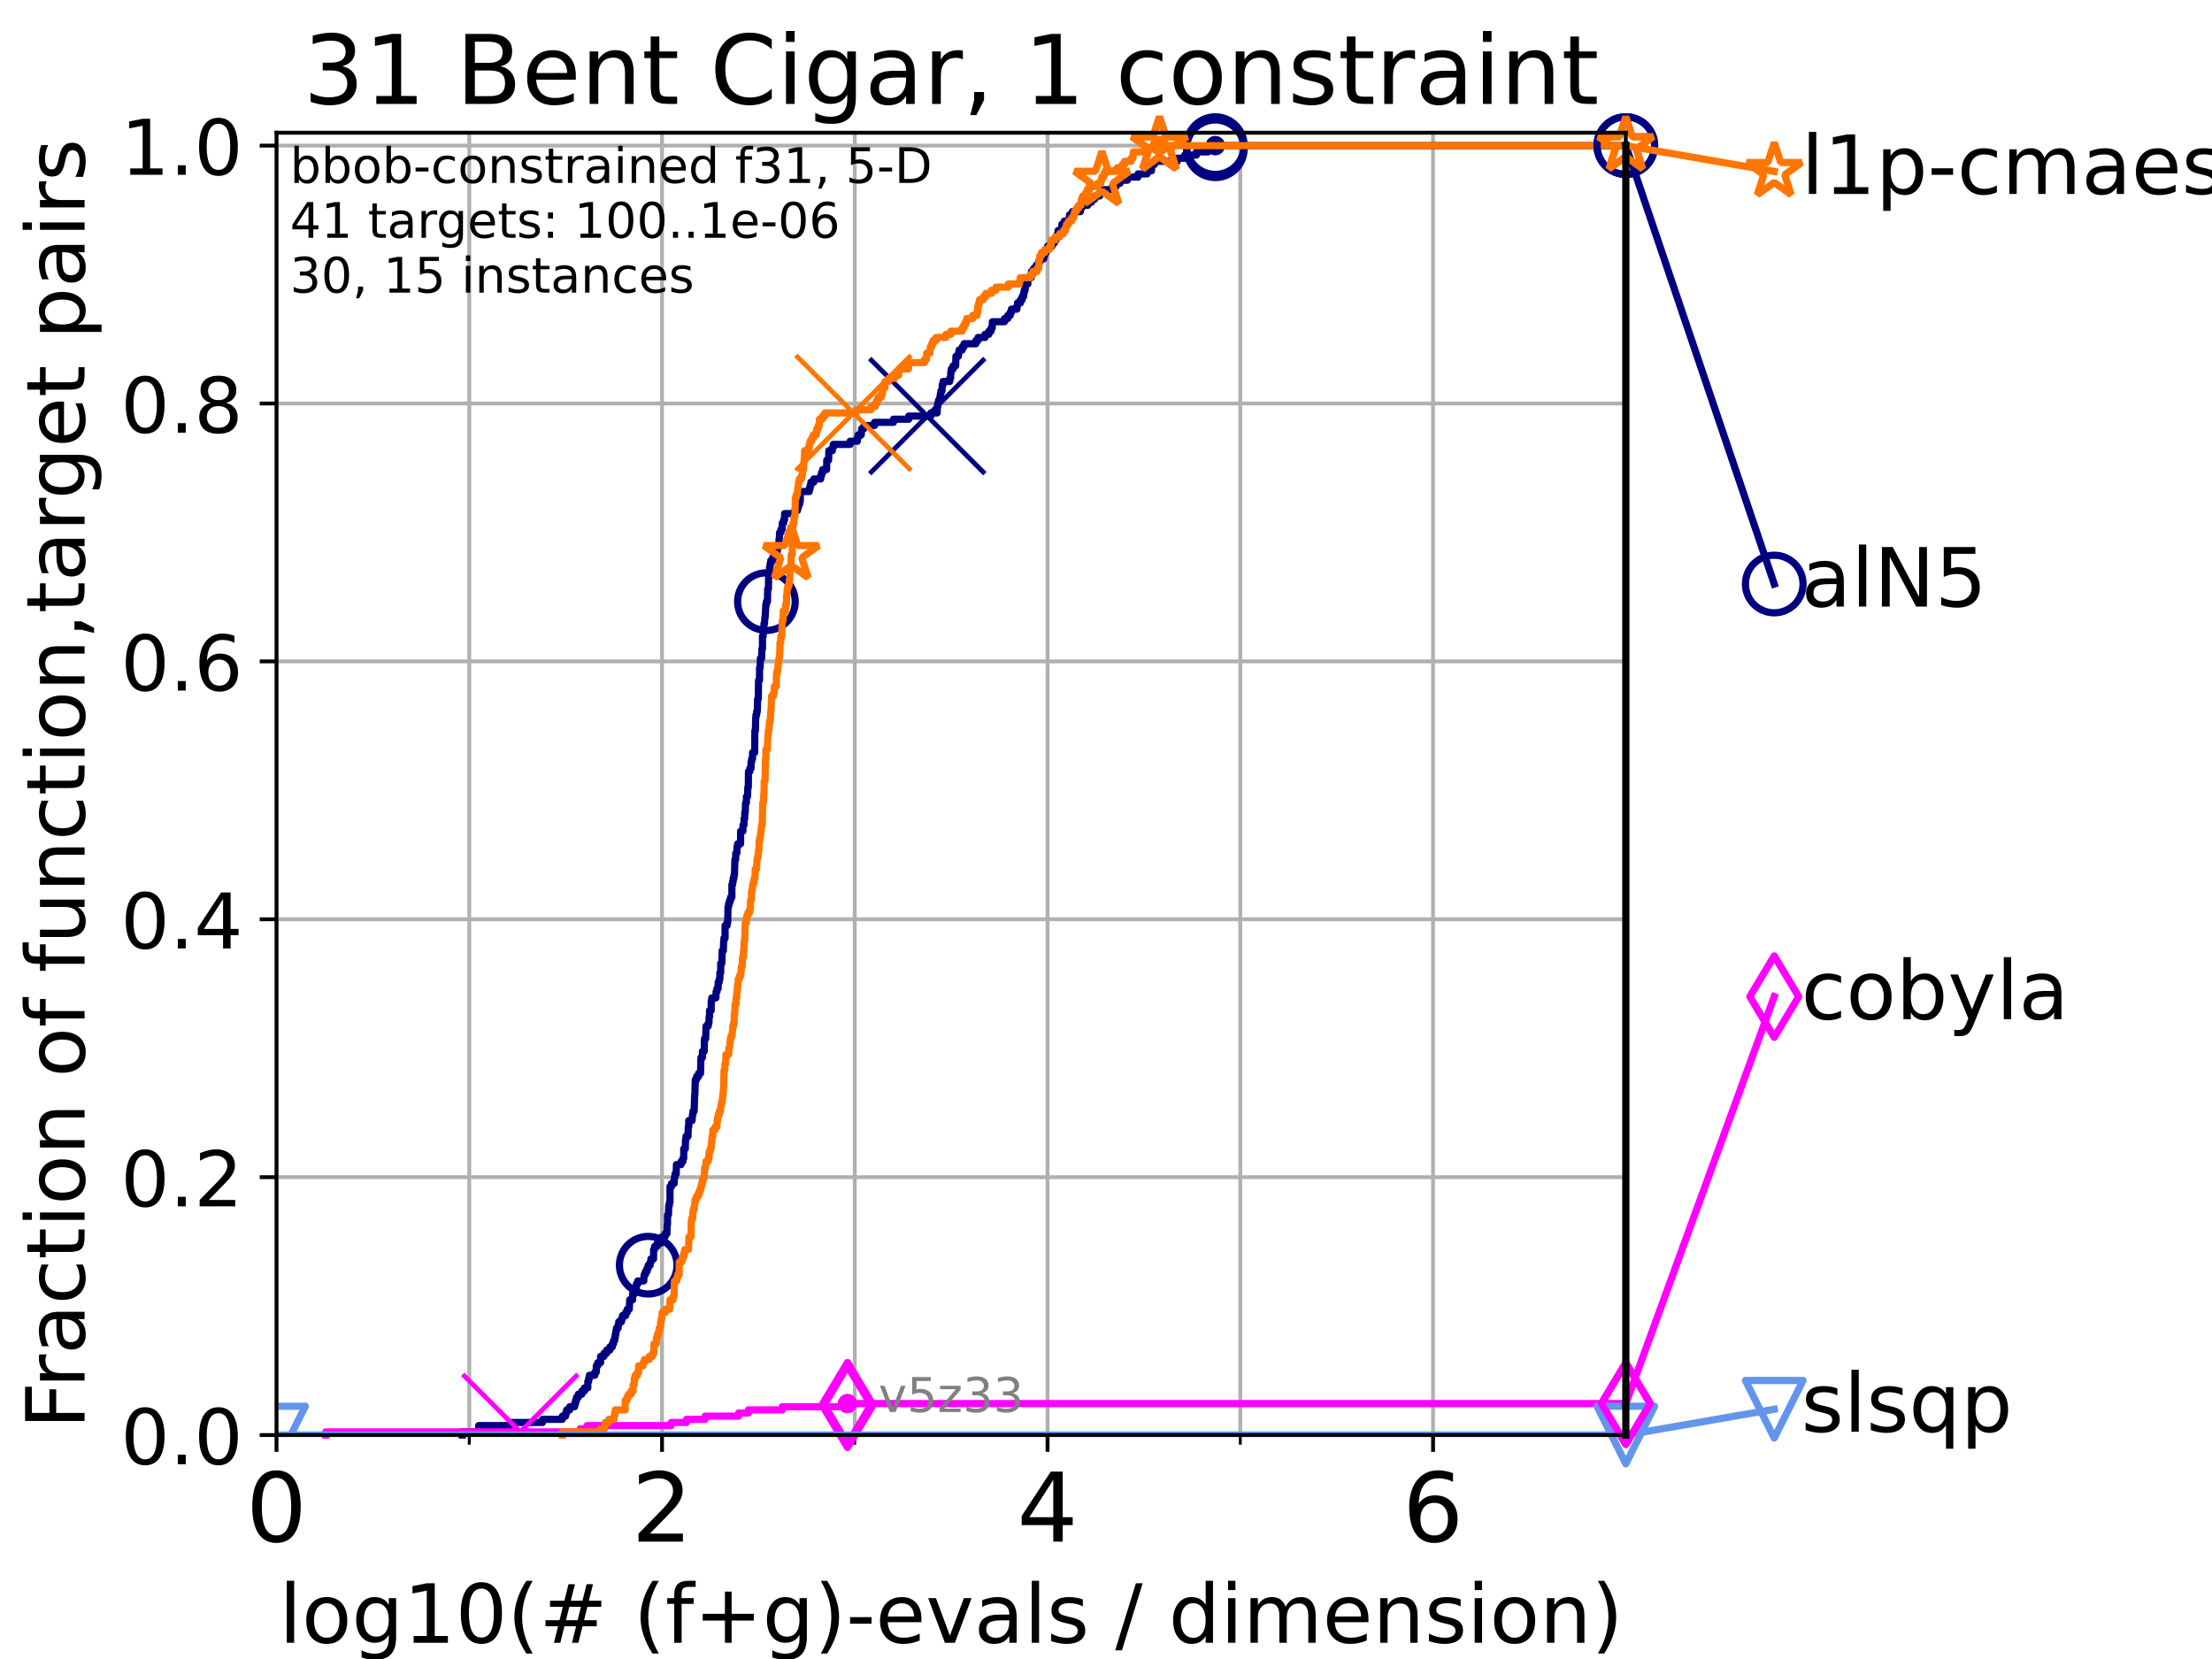 <?xml version="1.0" encoding="utf-8" standalone="no"?>
<!DOCTYPE svg PUBLIC "-//W3C//DTD SVG 1.1//EN"
  "http://www.w3.org/Graphics/SVG/1.1/DTD/svg11.dtd">
<!-- Created with matplotlib (https://matplotlib.org/) -->
<svg height="345.6pt" version="1.1" viewBox="0 0 460.8 345.6" width="460.8pt" xmlns="http://www.w3.org/2000/svg" xmlns:xlink="http://www.w3.org/1999/xlink">
 <defs>
  <style type="text/css">*{stroke-linecap:butt;stroke-linejoin:round;}</style>
 </defs>
 <g id="figure_1">
  <g id="patch_1">
   <path d="M 0 345.6 
L 460.8 345.6 
L 460.8 0 
L 0 0 
z
" style="fill:#ffffff;"/>
  </g>
  <g id="axes_1">
   <g id="patch_2">
    <path d="M 57.6 298.944 
L 338.688 298.944 
L 338.688 27.648 
L 57.6 27.648 
z
" style="fill:#ffffff;"/>
   </g>
   <g id="matplotlib.axis_1">
    <g id="xtick_1">
     <g id="line2d_1">
      <path clip-path="url(#p669c8d3f99)" d="M 57.6 298.944 
L 57.6 27.648 
" style="fill:none;stroke:#b0b0b0;stroke-linecap:square;stroke-width:0.8;"/>
     </g>
     <g id="line2d_2">
      <defs>
       <path d="M 0 0 
L 0 3.5 
" id="m09c912298e" style="stroke:#000000;stroke-width:0.8;"/>
      </defs>
      <g>
       <use style="stroke:#000000;stroke-width:0.8;" x="57.6" xlink:href="#m09c912298e" y="298.944"/>
      </g>
     </g>
     <g id="text_1">
      <!-- 0 -->
      <g transform="translate(51.237 321.141)scale(0.2 -0.2)">
       <defs>
        <path d="M 31.781 66.406 
Q 24.172 66.406 20.328 58.906 
Q 16.5 51.422 16.5 36.375 
Q 16.5 21.391 20.328 13.891 
Q 24.172 6.391 31.781 6.391 
Q 39.453 6.391 43.281 13.891 
Q 47.125 21.391 47.125 36.375 
Q 47.125 51.422 43.281 58.906 
Q 39.453 66.406 31.781 66.406 
z
M 31.781 74.219 
Q 44.047 74.219 50.516 64.516 
Q 56.984 54.828 56.984 36.375 
Q 56.984 17.969 50.516 8.266 
Q 44.047 -1.422 31.781 -1.422 
Q 19.531 -1.422 13.062 8.266 
Q 6.594 17.969 6.594 36.375 
Q 6.594 54.828 13.062 64.516 
Q 19.531 74.219 31.781 74.219 
z
" id="DejaVuSans-48"/>
       </defs>
       <use xlink:href="#DejaVuSans-48"/>
      </g>
     </g>
    </g>
    <g id="xtick_2">
     <g id="line2d_3">
      <path clip-path="url(#p669c8d3f99)" d="M 137.911 298.944 
L 137.911 27.648 
" style="fill:none;stroke:#b0b0b0;stroke-linecap:square;stroke-width:0.8;"/>
     </g>
     <g id="line2d_4">
      <g>
       <use style="stroke:#000000;stroke-width:0.8;" x="137.911" xlink:href="#m09c912298e" y="298.944"/>
      </g>
     </g>
     <g id="text_2">
      <!-- 2 -->
      <g transform="translate(131.548 321.141)scale(0.2 -0.2)">
       <defs>
        <path d="M 19.188 8.297 
L 53.609 8.297 
L 53.609 0 
L 7.328 0 
L 7.328 8.297 
Q 12.938 14.109 22.625 23.891 
Q 32.328 33.688 34.812 36.531 
Q 39.547 41.844 41.422 45.531 
Q 43.312 49.219 43.312 52.781 
Q 43.312 58.594 39.234 62.25 
Q 35.156 65.922 28.609 65.922 
Q 23.969 65.922 18.812 64.312 
Q 13.672 62.703 7.812 59.422 
L 7.812 69.391 
Q 13.766 71.781 18.938 73 
Q 24.125 74.219 28.422 74.219 
Q 39.75 74.219 46.484 68.547 
Q 53.219 62.891 53.219 53.422 
Q 53.219 48.922 51.531 44.891 
Q 49.859 40.875 45.406 35.406 
Q 44.188 33.984 37.641 27.219 
Q 31.109 20.453 19.188 8.297 
z
" id="DejaVuSans-50"/>
       </defs>
       <use xlink:href="#DejaVuSans-50"/>
      </g>
     </g>
    </g>
    <g id="xtick_3">
     <g id="line2d_5">
      <path clip-path="url(#p669c8d3f99)" d="M 218.222 298.944 
L 218.222 27.648 
" style="fill:none;stroke:#b0b0b0;stroke-linecap:square;stroke-width:0.8;"/>
     </g>
     <g id="line2d_6">
      <g>
       <use style="stroke:#000000;stroke-width:0.8;" x="218.222" xlink:href="#m09c912298e" y="298.944"/>
      </g>
     </g>
     <g id="text_3">
      <!-- 4 -->
      <g transform="translate(211.859 321.141)scale(0.2 -0.2)">
       <defs>
        <path d="M 37.797 64.312 
L 12.891 25.391 
L 37.797 25.391 
z
M 35.203 72.906 
L 47.609 72.906 
L 47.609 25.391 
L 58.016 25.391 
L 58.016 17.188 
L 47.609 17.188 
L 47.609 0 
L 37.797 0 
L 37.797 17.188 
L 4.891 17.188 
L 4.891 26.703 
z
" id="DejaVuSans-52"/>
       </defs>
       <use xlink:href="#DejaVuSans-52"/>
      </g>
     </g>
    </g>
    <g id="xtick_4">
     <g id="line2d_7">
      <path clip-path="url(#p669c8d3f99)" d="M 298.533 298.944 
L 298.533 27.648 
" style="fill:none;stroke:#b0b0b0;stroke-linecap:square;stroke-width:0.8;"/>
     </g>
     <g id="line2d_8">
      <g>
       <use style="stroke:#000000;stroke-width:0.8;" x="298.533" xlink:href="#m09c912298e" y="298.944"/>
      </g>
     </g>
     <g id="text_4">
      <!-- 6 -->
      <g transform="translate(292.17 321.141)scale(0.2 -0.2)">
       <defs>
        <path d="M 33.016 40.375 
Q 26.375 40.375 22.484 35.828 
Q 18.609 31.297 18.609 23.391 
Q 18.609 15.531 22.484 10.953 
Q 26.375 6.391 33.016 6.391 
Q 39.656 6.391 43.531 10.953 
Q 47.406 15.531 47.406 23.391 
Q 47.406 31.297 43.531 35.828 
Q 39.656 40.375 33.016 40.375 
z
M 52.594 71.297 
L 52.594 62.312 
Q 48.875 64.062 45.094 64.984 
Q 41.312 65.922 37.594 65.922 
Q 27.828 65.922 22.672 59.328 
Q 17.531 52.734 16.797 39.406 
Q 19.672 43.656 24.016 45.922 
Q 28.375 48.188 33.594 48.188 
Q 44.578 48.188 50.953 41.516 
Q 57.328 34.859 57.328 23.391 
Q 57.328 12.156 50.688 5.359 
Q 44.047 -1.422 33.016 -1.422 
Q 20.359 -1.422 13.672 8.266 
Q 6.984 17.969 6.984 36.375 
Q 6.984 53.656 15.188 63.938 
Q 23.391 74.219 37.203 74.219 
Q 40.922 74.219 44.703 73.484 
Q 48.484 72.75 52.594 71.297 
z
" id="DejaVuSans-54"/>
       </defs>
       <use xlink:href="#DejaVuSans-54"/>
      </g>
     </g>
    </g>
    <g id="xtick_5">
     <g id="line2d_9">
      <path clip-path="url(#p669c8d3f99)" d="M 97.755 298.944 
L 97.755 27.648 
" style="fill:none;stroke:#b0b0b0;stroke-linecap:square;stroke-width:0.8;"/>
     </g>
     <g id="line2d_10">
      <defs>
       <path d="M 0 0 
L 0 2 
" id="mb7057262d6" style="stroke:#000000;stroke-width:0.6;"/>
      </defs>
      <g>
       <use style="stroke:#000000;stroke-width:0.6;" x="97.755" xlink:href="#mb7057262d6" y="298.944"/>
      </g>
     </g>
    </g>
    <g id="xtick_6">
     <g id="line2d_11">
      <path clip-path="url(#p669c8d3f99)" d="M 178.066 298.944 
L 178.066 27.648 
" style="fill:none;stroke:#b0b0b0;stroke-linecap:square;stroke-width:0.8;"/>
     </g>
     <g id="line2d_12">
      <g>
       <use style="stroke:#000000;stroke-width:0.6;" x="178.066" xlink:href="#mb7057262d6" y="298.944"/>
      </g>
     </g>
    </g>
    <g id="xtick_7">
     <g id="line2d_13">
      <path clip-path="url(#p669c8d3f99)" d="M 258.377 298.944 
L 258.377 27.648 
" style="fill:none;stroke:#b0b0b0;stroke-linecap:square;stroke-width:0.8;"/>
     </g>
     <g id="line2d_14">
      <g>
       <use style="stroke:#000000;stroke-width:0.6;" x="258.377" xlink:href="#mb7057262d6" y="298.944"/>
      </g>
     </g>
    </g>
    <g id="xtick_8">
     <g id="line2d_15">
      <path clip-path="url(#p669c8d3f99)" d="M 338.688 298.944 
L 338.688 27.648 
" style="fill:none;stroke:#b0b0b0;stroke-linecap:square;stroke-width:0.8;"/>
     </g>
     <g id="line2d_16">
      <g>
       <use style="stroke:#000000;stroke-width:0.6;" x="338.688" xlink:href="#mb7057262d6" y="298.944"/>
      </g>
     </g>
    </g>
    <g id="text_5">
     <!-- log10(# (f+g)-evals / dimension) -->
     <g transform="translate(58.145 342.218)scale(0.17 -0.17)">
      <defs>
       <path d="M 9.422 75.984 
L 18.406 75.984 
L 18.406 0 
L 9.422 0 
z
" id="DejaVuSans-108"/>
       <path d="M 30.609 48.391 
Q 23.391 48.391 19.188 42.75 
Q 14.984 37.109 14.984 27.297 
Q 14.984 17.484 19.156 11.844 
Q 23.344 6.203 30.609 6.203 
Q 37.797 6.203 41.984 11.859 
Q 46.188 17.531 46.188 27.297 
Q 46.188 37.016 41.984 42.703 
Q 37.797 48.391 30.609 48.391 
z
M 30.609 56 
Q 42.328 56 49.016 48.375 
Q 55.719 40.766 55.719 27.297 
Q 55.719 13.875 49.016 6.219 
Q 42.328 -1.422 30.609 -1.422 
Q 18.844 -1.422 12.172 6.219 
Q 5.516 13.875 5.516 27.297 
Q 5.516 40.766 12.172 48.375 
Q 18.844 56 30.609 56 
z
" id="DejaVuSans-111"/>
       <path d="M 45.406 27.984 
Q 45.406 37.75 41.375 43.109 
Q 37.359 48.484 30.078 48.484 
Q 22.859 48.484 18.828 43.109 
Q 14.797 37.75 14.797 27.984 
Q 14.797 18.266 18.828 12.891 
Q 22.859 7.516 30.078 7.516 
Q 37.359 7.516 41.375 12.891 
Q 45.406 18.266 45.406 27.984 
z
M 54.391 6.781 
Q 54.391 -7.172 48.188 -13.984 
Q 42 -20.797 29.203 -20.797 
Q 24.469 -20.797 20.266 -20.094 
Q 16.062 -19.391 12.109 -17.922 
L 12.109 -9.188 
Q 16.062 -11.328 19.922 -12.344 
Q 23.781 -13.375 27.781 -13.375 
Q 36.625 -13.375 41.016 -8.766 
Q 45.406 -4.156 45.406 5.172 
L 45.406 9.625 
Q 42.625 4.781 38.281 2.391 
Q 33.938 0 27.875 0 
Q 17.828 0 11.672 7.656 
Q 5.516 15.328 5.516 27.984 
Q 5.516 40.672 11.672 48.328 
Q 17.828 56 27.875 56 
Q 33.938 56 38.281 53.609 
Q 42.625 51.219 45.406 46.391 
L 45.406 54.688 
L 54.391 54.688 
z
" id="DejaVuSans-103"/>
       <path d="M 12.406 8.297 
L 28.516 8.297 
L 28.516 63.922 
L 10.984 60.406 
L 10.984 69.391 
L 28.422 72.906 
L 38.281 72.906 
L 38.281 8.297 
L 54.391 8.297 
L 54.391 0 
L 12.406 0 
z
" id="DejaVuSans-49"/>
       <path d="M 31 75.875 
Q 24.469 64.656 21.281 53.656 
Q 18.109 42.672 18.109 31.391 
Q 18.109 20.125 21.312 9.062 
Q 24.516 -2 31 -13.188 
L 23.188 -13.188 
Q 15.875 -1.703 12.234 9.375 
Q 8.594 20.453 8.594 31.391 
Q 8.594 42.281 12.203 53.312 
Q 15.828 64.359 23.188 75.875 
z
" id="DejaVuSans-40"/>
       <path d="M 51.125 44 
L 36.922 44 
L 32.812 27.688 
L 47.125 27.688 
z
M 43.797 71.781 
L 38.719 51.516 
L 52.984 51.516 
L 58.109 71.781 
L 65.922 71.781 
L 60.891 51.516 
L 76.125 51.516 
L 76.125 44 
L 58.984 44 
L 54.984 27.688 
L 70.516 27.688 
L 70.516 20.219 
L 53.078 20.219 
L 48 0 
L 40.188 0 
L 45.219 20.219 
L 30.906 20.219 
L 25.875 0 
L 18.016 0 
L 23.094 20.219 
L 7.719 20.219 
L 7.719 27.688 
L 24.906 27.688 
L 29 44 
L 13.281 44 
L 13.281 51.516 
L 30.906 51.516 
L 35.891 71.781 
z
" id="DejaVuSans-35"/>
       <path id="DejaVuSans-32"/>
       <path d="M 37.109 75.984 
L 37.109 68.5 
L 28.516 68.5 
Q 23.688 68.5 21.797 66.547 
Q 19.922 64.594 19.922 59.516 
L 19.922 54.688 
L 34.719 54.688 
L 34.719 47.703 
L 19.922 47.703 
L 19.922 0 
L 10.891 0 
L 10.891 47.703 
L 2.297 47.703 
L 2.297 54.688 
L 10.891 54.688 
L 10.891 58.5 
Q 10.891 67.625 15.141 71.797 
Q 19.391 75.984 28.609 75.984 
z
" id="DejaVuSans-102"/>
       <path d="M 46 62.703 
L 46 35.5 
L 73.188 35.5 
L 73.188 27.203 
L 46 27.203 
L 46 0 
L 37.797 0 
L 37.797 27.203 
L 10.594 27.203 
L 10.594 35.5 
L 37.797 35.5 
L 37.797 62.703 
z
" id="DejaVuSans-43"/>
       <path d="M 8.016 75.875 
L 15.828 75.875 
Q 23.141 64.359 26.781 53.312 
Q 30.422 42.281 30.422 31.391 
Q 30.422 20.453 26.781 9.375 
Q 23.141 -1.703 15.828 -13.188 
L 8.016 -13.188 
Q 14.5 -2 17.703 9.062 
Q 20.906 20.125 20.906 31.391 
Q 20.906 42.672 17.703 53.656 
Q 14.5 64.656 8.016 75.875 
z
" id="DejaVuSans-41"/>
       <path d="M 4.891 31.391 
L 31.203 31.391 
L 31.203 23.391 
L 4.891 23.391 
z
" id="DejaVuSans-45"/>
       <path d="M 56.203 29.594 
L 56.203 25.203 
L 14.891 25.203 
Q 15.484 15.922 20.484 11.062 
Q 25.484 6.203 34.422 6.203 
Q 39.594 6.203 44.453 7.469 
Q 49.312 8.734 54.109 11.281 
L 54.109 2.781 
Q 49.266 0.734 44.188 -0.344 
Q 39.109 -1.422 33.891 -1.422 
Q 20.797 -1.422 13.156 6.188 
Q 5.516 13.812 5.516 26.812 
Q 5.516 40.234 12.766 48.109 
Q 20.016 56 32.328 56 
Q 43.359 56 49.781 48.891 
Q 56.203 41.797 56.203 29.594 
z
M 47.219 32.234 
Q 47.125 39.594 43.094 43.984 
Q 39.062 48.391 32.422 48.391 
Q 24.906 48.391 20.391 44.141 
Q 15.875 39.891 15.188 32.172 
z
" id="DejaVuSans-101"/>
       <path d="M 2.984 54.688 
L 12.5 54.688 
L 29.594 8.797 
L 46.688 54.688 
L 56.203 54.688 
L 35.688 0 
L 23.484 0 
z
" id="DejaVuSans-118"/>
       <path d="M 34.281 27.484 
Q 23.391 27.484 19.188 25 
Q 14.984 22.516 14.984 16.5 
Q 14.984 11.719 18.141 8.906 
Q 21.297 6.109 26.703 6.109 
Q 34.188 6.109 38.703 11.406 
Q 43.219 16.703 43.219 25.484 
L 43.219 27.484 
z
M 52.203 31.203 
L 52.203 0 
L 43.219 0 
L 43.219 8.297 
Q 40.141 3.328 35.547 0.953 
Q 30.953 -1.422 24.312 -1.422 
Q 15.922 -1.422 10.953 3.297 
Q 6 8.016 6 15.922 
Q 6 25.141 12.172 29.828 
Q 18.359 34.516 30.609 34.516 
L 43.219 34.516 
L 43.219 35.406 
Q 43.219 41.609 39.141 45 
Q 35.062 48.391 27.688 48.391 
Q 23 48.391 18.547 47.266 
Q 14.109 46.141 10.016 43.891 
L 10.016 52.203 
Q 14.938 54.109 19.578 55.047 
Q 24.219 56 28.609 56 
Q 40.484 56 46.344 49.844 
Q 52.203 43.703 52.203 31.203 
z
" id="DejaVuSans-97"/>
       <path d="M 44.281 53.078 
L 44.281 44.578 
Q 40.484 46.531 36.375 47.5 
Q 32.281 48.484 27.875 48.484 
Q 21.188 48.484 17.844 46.438 
Q 14.5 44.391 14.5 40.281 
Q 14.5 37.156 16.891 35.375 
Q 19.281 33.594 26.516 31.984 
L 29.594 31.297 
Q 39.156 29.25 43.188 25.516 
Q 47.219 21.781 47.219 15.094 
Q 47.219 7.469 41.188 3.016 
Q 35.156 -1.422 24.609 -1.422 
Q 20.219 -1.422 15.453 -0.562 
Q 10.688 0.297 5.422 2 
L 5.422 11.281 
Q 10.406 8.688 15.234 7.391 
Q 20.062 6.109 24.812 6.109 
Q 31.156 6.109 34.562 8.281 
Q 37.984 10.453 37.984 14.406 
Q 37.984 18.062 35.516 20.016 
Q 33.062 21.969 24.703 23.781 
L 21.578 24.516 
Q 13.234 26.266 9.516 29.906 
Q 5.812 33.547 5.812 39.891 
Q 5.812 47.609 11.281 51.797 
Q 16.75 56 26.812 56 
Q 31.781 56 36.172 55.266 
Q 40.578 54.547 44.281 53.078 
z
" id="DejaVuSans-115"/>
       <path d="M 25.391 72.906 
L 33.688 72.906 
L 8.297 -9.281 
L 0 -9.281 
z
" id="DejaVuSans-47"/>
       <path d="M 45.406 46.391 
L 45.406 75.984 
L 54.391 75.984 
L 54.391 0 
L 45.406 0 
L 45.406 8.203 
Q 42.578 3.328 38.25 0.953 
Q 33.938 -1.422 27.875 -1.422 
Q 17.969 -1.422 11.734 6.484 
Q 5.516 14.406 5.516 27.297 
Q 5.516 40.188 11.734 48.094 
Q 17.969 56 27.875 56 
Q 33.938 56 38.25 53.625 
Q 42.578 51.266 45.406 46.391 
z
M 14.797 27.297 
Q 14.797 17.391 18.875 11.75 
Q 22.953 6.109 30.078 6.109 
Q 37.203 6.109 41.297 11.75 
Q 45.406 17.391 45.406 27.297 
Q 45.406 37.203 41.297 42.844 
Q 37.203 48.484 30.078 48.484 
Q 22.953 48.484 18.875 42.844 
Q 14.797 37.203 14.797 27.297 
z
" id="DejaVuSans-100"/>
       <path d="M 9.422 54.688 
L 18.406 54.688 
L 18.406 0 
L 9.422 0 
z
M 9.422 75.984 
L 18.406 75.984 
L 18.406 64.594 
L 9.422 64.594 
z
" id="DejaVuSans-105"/>
       <path d="M 52 44.188 
Q 55.375 50.25 60.062 53.125 
Q 64.75 56 71.094 56 
Q 79.641 56 84.281 50.016 
Q 88.922 44.047 88.922 33.016 
L 88.922 0 
L 79.891 0 
L 79.891 32.719 
Q 79.891 40.578 77.094 44.375 
Q 74.312 48.188 68.609 48.188 
Q 61.625 48.188 57.562 43.547 
Q 53.516 38.922 53.516 30.906 
L 53.516 0 
L 44.484 0 
L 44.484 32.719 
Q 44.484 40.625 41.703 44.406 
Q 38.922 48.188 33.109 48.188 
Q 26.219 48.188 22.156 43.531 
Q 18.109 38.875 18.109 30.906 
L 18.109 0 
L 9.078 0 
L 9.078 54.688 
L 18.109 54.688 
L 18.109 46.188 
Q 21.188 51.219 25.484 53.609 
Q 29.781 56 35.688 56 
Q 41.656 56 45.828 52.969 
Q 50 49.953 52 44.188 
z
" id="DejaVuSans-109"/>
       <path d="M 54.891 33.016 
L 54.891 0 
L 45.906 0 
L 45.906 32.719 
Q 45.906 40.484 42.875 44.328 
Q 39.844 48.188 33.797 48.188 
Q 26.516 48.188 22.312 43.547 
Q 18.109 38.922 18.109 30.906 
L 18.109 0 
L 9.078 0 
L 9.078 54.688 
L 18.109 54.688 
L 18.109 46.188 
Q 21.344 51.125 25.703 53.562 
Q 30.078 56 35.797 56 
Q 45.219 56 50.047 50.172 
Q 54.891 44.344 54.891 33.016 
z
" id="DejaVuSans-110"/>
      </defs>
      <use xlink:href="#DejaVuSans-108"/>
      <use x="27.783" xlink:href="#DejaVuSans-111"/>
      <use x="88.965" xlink:href="#DejaVuSans-103"/>
      <use x="152.441" xlink:href="#DejaVuSans-49"/>
      <use x="216.064" xlink:href="#DejaVuSans-48"/>
      <use x="279.688" xlink:href="#DejaVuSans-40"/>
      <use x="318.701" xlink:href="#DejaVuSans-35"/>
      <use x="402.49" xlink:href="#DejaVuSans-32"/>
      <use x="434.277" xlink:href="#DejaVuSans-40"/>
      <use x="473.291" xlink:href="#DejaVuSans-102"/>
      <use x="508.496" xlink:href="#DejaVuSans-43"/>
      <use x="592.285" xlink:href="#DejaVuSans-103"/>
      <use x="655.762" xlink:href="#DejaVuSans-41"/>
      <use x="694.775" xlink:href="#DejaVuSans-45"/>
      <use x="730.859" xlink:href="#DejaVuSans-101"/>
      <use x="792.383" xlink:href="#DejaVuSans-118"/>
      <use x="851.562" xlink:href="#DejaVuSans-97"/>
      <use x="912.842" xlink:href="#DejaVuSans-108"/>
      <use x="940.625" xlink:href="#DejaVuSans-115"/>
      <use x="992.725" xlink:href="#DejaVuSans-32"/>
      <use x="1024.512" xlink:href="#DejaVuSans-47"/>
      <use x="1058.203" xlink:href="#DejaVuSans-32"/>
      <use x="1089.99" xlink:href="#DejaVuSans-100"/>
      <use x="1153.467" xlink:href="#DejaVuSans-105"/>
      <use x="1181.25" xlink:href="#DejaVuSans-109"/>
      <use x="1278.662" xlink:href="#DejaVuSans-101"/>
      <use x="1340.186" xlink:href="#DejaVuSans-110"/>
      <use x="1403.564" xlink:href="#DejaVuSans-115"/>
      <use x="1455.664" xlink:href="#DejaVuSans-105"/>
      <use x="1483.447" xlink:href="#DejaVuSans-111"/>
      <use x="1544.629" xlink:href="#DejaVuSans-110"/>
      <use x="1608.008" xlink:href="#DejaVuSans-41"/>
     </g>
    </g>
   </g>
   <g id="matplotlib.axis_2">
    <g id="ytick_1">
     <g id="line2d_17">
      <path clip-path="url(#p669c8d3f99)" d="M 57.6 298.944 
L 338.688 298.944 
" style="fill:none;stroke:#b0b0b0;stroke-linecap:square;stroke-width:0.8;"/>
     </g>
     <g id="line2d_18">
      <defs>
       <path d="M 0 0 
L -3.5 0 
" id="m428f796ceb" style="stroke:#000000;stroke-width:0.8;"/>
      </defs>
      <g>
       <use style="stroke:#000000;stroke-width:0.8;" x="57.6" xlink:href="#m428f796ceb" y="298.944"/>
      </g>
     </g>
     <g id="text_6">
      <!-- 0.0 -->
      <g transform="translate(25.155 305.023)scale(0.16 -0.16)">
       <defs>
        <path d="M 10.688 12.406 
L 21 12.406 
L 21 0 
L 10.688 0 
z
" id="DejaVuSans-46"/>
       </defs>
       <use xlink:href="#DejaVuSans-48"/>
       <use x="63.623" xlink:href="#DejaVuSans-46"/>
       <use x="95.41" xlink:href="#DejaVuSans-48"/>
      </g>
     </g>
    </g>
    <g id="ytick_2">
     <g id="line2d_19">
      <path clip-path="url(#p669c8d3f99)" d="M 57.6 245.222 
L 338.688 245.222 
" style="fill:none;stroke:#b0b0b0;stroke-linecap:square;stroke-width:0.8;"/>
     </g>
     <g id="line2d_20">
      <g>
       <use style="stroke:#000000;stroke-width:0.8;" x="57.6" xlink:href="#m428f796ceb" y="245.222"/>
      </g>
     </g>
     <g id="text_7">
      <!-- 0.2 -->
      <g transform="translate(25.155 251.301)scale(0.16 -0.16)">
       <use xlink:href="#DejaVuSans-48"/>
       <use x="63.623" xlink:href="#DejaVuSans-46"/>
       <use x="95.41" xlink:href="#DejaVuSans-50"/>
      </g>
     </g>
    </g>
    <g id="ytick_3">
     <g id="line2d_21">
      <path clip-path="url(#p669c8d3f99)" d="M 57.6 191.5 
L 338.688 191.5 
" style="fill:none;stroke:#b0b0b0;stroke-linecap:square;stroke-width:0.8;"/>
     </g>
     <g id="line2d_22">
      <g>
       <use style="stroke:#000000;stroke-width:0.8;" x="57.6" xlink:href="#m428f796ceb" y="191.5"/>
      </g>
     </g>
     <g id="text_8">
      <!-- 0.4 -->
      <g transform="translate(25.155 197.579)scale(0.16 -0.16)">
       <use xlink:href="#DejaVuSans-48"/>
       <use x="63.623" xlink:href="#DejaVuSans-46"/>
       <use x="95.41" xlink:href="#DejaVuSans-52"/>
      </g>
     </g>
    </g>
    <g id="ytick_4">
     <g id="line2d_23">
      <path clip-path="url(#p669c8d3f99)" d="M 57.6 137.778 
L 338.688 137.778 
" style="fill:none;stroke:#b0b0b0;stroke-linecap:square;stroke-width:0.8;"/>
     </g>
     <g id="line2d_24">
      <g>
       <use style="stroke:#000000;stroke-width:0.8;" x="57.6" xlink:href="#m428f796ceb" y="137.778"/>
      </g>
     </g>
     <g id="text_9">
      <!-- 0.6 -->
      <g transform="translate(25.155 143.857)scale(0.16 -0.16)">
       <use xlink:href="#DejaVuSans-48"/>
       <use x="63.623" xlink:href="#DejaVuSans-46"/>
       <use x="95.41" xlink:href="#DejaVuSans-54"/>
      </g>
     </g>
    </g>
    <g id="ytick_5">
     <g id="line2d_25">
      <path clip-path="url(#p669c8d3f99)" d="M 57.6 84.056 
L 338.688 84.056 
" style="fill:none;stroke:#b0b0b0;stroke-linecap:square;stroke-width:0.8;"/>
     </g>
     <g id="line2d_26">
      <g>
       <use style="stroke:#000000;stroke-width:0.8;" x="57.6" xlink:href="#m428f796ceb" y="84.056"/>
      </g>
     </g>
     <g id="text_10">
      <!-- 0.8 -->
      <g transform="translate(25.155 90.135)scale(0.16 -0.16)">
       <defs>
        <path d="M 31.781 34.625 
Q 24.75 34.625 20.719 30.859 
Q 16.703 27.094 16.703 20.516 
Q 16.703 13.922 20.719 10.156 
Q 24.75 6.391 31.781 6.391 
Q 38.812 6.391 42.859 10.172 
Q 46.922 13.969 46.922 20.516 
Q 46.922 27.094 42.891 30.859 
Q 38.875 34.625 31.781 34.625 
z
M 21.922 38.812 
Q 15.578 40.375 12.031 44.719 
Q 8.5 49.078 8.5 55.328 
Q 8.5 64.062 14.719 69.141 
Q 20.953 74.219 31.781 74.219 
Q 42.672 74.219 48.875 69.141 
Q 55.078 64.062 55.078 55.328 
Q 55.078 49.078 51.531 44.719 
Q 48 40.375 41.703 38.812 
Q 48.828 37.156 52.797 32.312 
Q 56.781 27.484 56.781 20.516 
Q 56.781 9.906 50.312 4.234 
Q 43.844 -1.422 31.781 -1.422 
Q 19.734 -1.422 13.25 4.234 
Q 6.781 9.906 6.781 20.516 
Q 6.781 27.484 10.781 32.312 
Q 14.797 37.156 21.922 38.812 
z
M 18.312 54.391 
Q 18.312 48.734 21.844 45.562 
Q 25.391 42.391 31.781 42.391 
Q 38.141 42.391 41.719 45.562 
Q 45.312 48.734 45.312 54.391 
Q 45.312 60.062 41.719 63.234 
Q 38.141 66.406 31.781 66.406 
Q 25.391 66.406 21.844 63.234 
Q 18.312 60.062 18.312 54.391 
z
" id="DejaVuSans-56"/>
       </defs>
       <use xlink:href="#DejaVuSans-48"/>
       <use x="63.623" xlink:href="#DejaVuSans-46"/>
       <use x="95.41" xlink:href="#DejaVuSans-56"/>
      </g>
     </g>
    </g>
    <g id="ytick_6">
     <g id="line2d_27">
      <path clip-path="url(#p669c8d3f99)" d="M 57.6 30.334 
L 338.688 30.334 
" style="fill:none;stroke:#b0b0b0;stroke-linecap:square;stroke-width:0.8;"/>
     </g>
     <g id="line2d_28">
      <g>
       <use style="stroke:#000000;stroke-width:0.8;" x="57.6" xlink:href="#m428f796ceb" y="30.334"/>
      </g>
     </g>
     <g id="text_11">
      <!-- 1.0 -->
      <g transform="translate(25.155 36.413)scale(0.16 -0.16)">
       <use xlink:href="#DejaVuSans-49"/>
       <use x="63.623" xlink:href="#DejaVuSans-46"/>
       <use x="95.41" xlink:href="#DejaVuSans-48"/>
      </g>
     </g>
    </g>
    <g id="text_12">
     <!-- Fraction of function,target pairs -->
     <g transform="translate(17.62 297.681)rotate(-90)scale(0.17 -0.17)">
      <defs>
       <path d="M 9.812 72.906 
L 51.703 72.906 
L 51.703 64.594 
L 19.672 64.594 
L 19.672 43.109 
L 48.578 43.109 
L 48.578 34.812 
L 19.672 34.812 
L 19.672 0 
L 9.812 0 
z
" id="DejaVuSans-70"/>
       <path d="M 41.109 46.297 
Q 39.594 47.172 37.812 47.578 
Q 36.031 48 33.891 48 
Q 26.266 48 22.188 43.047 
Q 18.109 38.094 18.109 28.812 
L 18.109 0 
L 9.078 0 
L 9.078 54.688 
L 18.109 54.688 
L 18.109 46.188 
Q 20.953 51.172 25.484 53.578 
Q 30.031 56 36.531 56 
Q 37.453 56 38.578 55.875 
Q 39.703 55.766 41.062 55.516 
z
" id="DejaVuSans-114"/>
       <path d="M 48.781 52.594 
L 48.781 44.188 
Q 44.969 46.297 41.141 47.344 
Q 37.312 48.391 33.406 48.391 
Q 24.656 48.391 19.812 42.844 
Q 14.984 37.312 14.984 27.297 
Q 14.984 17.281 19.812 11.734 
Q 24.656 6.203 33.406 6.203 
Q 37.312 6.203 41.141 7.25 
Q 44.969 8.297 48.781 10.406 
L 48.781 2.094 
Q 45.016 0.344 40.984 -0.531 
Q 36.969 -1.422 32.422 -1.422 
Q 20.062 -1.422 12.781 6.344 
Q 5.516 14.109 5.516 27.297 
Q 5.516 40.672 12.859 48.328 
Q 20.219 56 33.016 56 
Q 37.156 56 41.109 55.141 
Q 45.062 54.297 48.781 52.594 
z
" id="DejaVuSans-99"/>
       <path d="M 18.312 70.219 
L 18.312 54.688 
L 36.812 54.688 
L 36.812 47.703 
L 18.312 47.703 
L 18.312 18.016 
Q 18.312 11.328 20.141 9.422 
Q 21.969 7.516 27.594 7.516 
L 36.812 7.516 
L 36.812 0 
L 27.594 0 
Q 17.188 0 13.234 3.875 
Q 9.281 7.766 9.281 18.016 
L 9.281 47.703 
L 2.688 47.703 
L 2.688 54.688 
L 9.281 54.688 
L 9.281 70.219 
z
" id="DejaVuSans-116"/>
       <path d="M 8.5 21.578 
L 8.5 54.688 
L 17.484 54.688 
L 17.484 21.922 
Q 17.484 14.156 20.5 10.266 
Q 23.531 6.391 29.594 6.391 
Q 36.859 6.391 41.078 11.031 
Q 45.312 15.672 45.312 23.688 
L 45.312 54.688 
L 54.297 54.688 
L 54.297 0 
L 45.312 0 
L 45.312 8.406 
Q 42.047 3.422 37.719 1 
Q 33.406 -1.422 27.688 -1.422 
Q 18.266 -1.422 13.375 4.438 
Q 8.5 10.297 8.5 21.578 
z
M 31.109 56 
z
" id="DejaVuSans-117"/>
       <path d="M 11.719 12.406 
L 22.016 12.406 
L 22.016 4 
L 14.016 -11.625 
L 7.719 -11.625 
L 11.719 4 
z
" id="DejaVuSans-44"/>
       <path d="M 18.109 8.203 
L 18.109 -20.797 
L 9.078 -20.797 
L 9.078 54.688 
L 18.109 54.688 
L 18.109 46.391 
Q 20.953 51.266 25.266 53.625 
Q 29.594 56 35.594 56 
Q 45.562 56 51.781 48.094 
Q 58.016 40.188 58.016 27.297 
Q 58.016 14.406 51.781 6.484 
Q 45.562 -1.422 35.594 -1.422 
Q 29.594 -1.422 25.266 0.953 
Q 20.953 3.328 18.109 8.203 
z
M 48.688 27.297 
Q 48.688 37.203 44.609 42.844 
Q 40.531 48.484 33.406 48.484 
Q 26.266 48.484 22.188 42.844 
Q 18.109 37.203 18.109 27.297 
Q 18.109 17.391 22.188 11.75 
Q 26.266 6.109 33.406 6.109 
Q 40.531 6.109 44.609 11.75 
Q 48.688 17.391 48.688 27.297 
z
" id="DejaVuSans-112"/>
      </defs>
      <use xlink:href="#DejaVuSans-70"/>
      <use x="50.27" xlink:href="#DejaVuSans-114"/>
      <use x="91.383" xlink:href="#DejaVuSans-97"/>
      <use x="152.662" xlink:href="#DejaVuSans-99"/>
      <use x="207.643" xlink:href="#DejaVuSans-116"/>
      <use x="246.852" xlink:href="#DejaVuSans-105"/>
      <use x="274.635" xlink:href="#DejaVuSans-111"/>
      <use x="335.816" xlink:href="#DejaVuSans-110"/>
      <use x="399.195" xlink:href="#DejaVuSans-32"/>
      <use x="430.982" xlink:href="#DejaVuSans-111"/>
      <use x="492.164" xlink:href="#DejaVuSans-102"/>
      <use x="527.369" xlink:href="#DejaVuSans-32"/>
      <use x="559.156" xlink:href="#DejaVuSans-102"/>
      <use x="594.361" xlink:href="#DejaVuSans-117"/>
      <use x="657.74" xlink:href="#DejaVuSans-110"/>
      <use x="721.119" xlink:href="#DejaVuSans-99"/>
      <use x="776.1" xlink:href="#DejaVuSans-116"/>
      <use x="815.309" xlink:href="#DejaVuSans-105"/>
      <use x="843.092" xlink:href="#DejaVuSans-111"/>
      <use x="904.273" xlink:href="#DejaVuSans-110"/>
      <use x="967.652" xlink:href="#DejaVuSans-44"/>
      <use x="999.439" xlink:href="#DejaVuSans-116"/>
      <use x="1038.648" xlink:href="#DejaVuSans-97"/>
      <use x="1099.928" xlink:href="#DejaVuSans-114"/>
      <use x="1139.291" xlink:href="#DejaVuSans-103"/>
      <use x="1202.768" xlink:href="#DejaVuSans-101"/>
      <use x="1264.291" xlink:href="#DejaVuSans-116"/>
      <use x="1303.5" xlink:href="#DejaVuSans-32"/>
      <use x="1335.287" xlink:href="#DejaVuSans-112"/>
      <use x="1398.764" xlink:href="#DejaVuSans-97"/>
      <use x="1460.043" xlink:href="#DejaVuSans-105"/>
      <use x="1487.826" xlink:href="#DejaVuSans-114"/>
      <use x="1528.939" xlink:href="#DejaVuSans-115"/>
     </g>
    </g>
   </g>
   <g id="line2d_29">
    <defs>
     <path d="M 0 1.5 
C 0.398 1.5 0.779 1.342 1.061 1.061 
C 1.342 0.779 1.5 0.398 1.5 0 
C 1.5 -0.398 1.342 -0.779 1.061 -1.061 
C 0.779 -1.342 0.398 -1.5 0 -1.5 
C -0.398 -1.5 -0.779 -1.342 -1.061 -1.061 
C -1.342 -0.779 -1.5 -0.398 -1.5 0 
C -1.5 0.398 -1.342 0.779 -1.061 1.061 
C -0.779 1.342 -0.398 1.5 0 1.5 
z
" id="m05f6dd9984" style="stroke:#000080;"/>
    </defs>
    <g>
     <use style="fill:#000080;stroke:#000080;" x="253.173" xlink:href="#m05f6dd9984" y="30.334"/>
     <use style="fill:#000080;stroke:#000080;" x="253.173" xlink:href="#m05f6dd9984" y="30.334"/>
    </g>
   </g>
   <g id="line2d_30">
    <path d="M 96.301 298.944 
L 96.301 298.289 
L 99.732 298.289 
L 99.732 296.979 
L 106.383 296.979 
L 106.383 296.323 
L 113.023 296.323 
L 113.023 295.668 
L 117.145 295.668 
L 117.145 295.013 
L 117.821 295.013 
L 117.821 294.358 
L 118.04 294.358 
L 118.04 293.703 
L 118.682 293.703 
L 118.682 293.048 
L 119.702 293.048 
L 119.702 292.393 
L 119.899 292.393 
L 119.899 291.737 
L 120.094 291.737 
L 120.094 291.082 
L 120.477 291.082 
L 120.477 290.427 
L 121.219 290.427 
L 121.219 289.772 
L 121.756 289.772 
L 121.756 289.117 
L 122.447 289.117 
L 122.447 287.807 
L 122.615 287.807 
L 122.615 287.151 
L 122.782 287.151 
L 122.782 286.496 
L 123.908 286.496 
L 123.908 285.841 
L 124.216 285.841 
L 124.216 284.531 
L 124.52 284.531 
L 124.52 283.876 
L 125.111 283.876 
L 125.111 282.565 
L 125.823 282.565 
L 125.823 281.91 
L 126.372 281.91 
L 126.372 281.255 
L 127.035 281.255 
L 127.035 280.6 
L 127.548 280.6 
L 127.548 279.945 
L 127.799 279.945 
L 127.799 279.29 
L 128.047 279.29 
L 128.047 278.634 
L 128.169 278.634 
L 128.169 277.979 
L 128.291 277.979 
L 128.291 277.324 
L 128.411 277.324 
L 128.411 276.669 
L 128.768 276.669 
L 128.768 276.014 
L 128.886 276.014 
L 128.886 275.359 
L 129.461 275.359 
L 129.461 274.704 
L 129.686 274.704 
L 129.686 274.048 
L 130.345 274.048 
L 130.345 273.393 
L 130.665 273.393 
L 130.665 272.738 
L 131.082 272.738 
L 131.185 270.773 
L 131.79 270.773 
L 131.79 269.462 
L 132.279 269.462 
L 132.279 268.807 
L 132.565 268.807 
L 132.565 267.497 
L 132.847 267.497 
L 132.847 266.842 
L 134.106 266.842 
L 134.193 265.532 
L 134.45 265.532 
L 134.45 264.876 
L 134.787 264.876 
L 134.787 264.221 
L 135.036 264.221 
L 135.036 263.566 
L 135.442 263.566 
L 135.442 262.911 
L 135.602 262.911 
L 135.602 262.256 
L 136.151 262.256 
L 136.151 260.29 
L 136.381 260.29 
L 136.381 259.635 
L 136.906 259.635 
L 136.906 258.98 
L 137.7 258.98 
L 137.7 258.325 
L 137.841 258.325 
L 137.841 257.67 
L 138.528 257.67 
L 138.528 257.015 
L 138.927 257.015 
L 138.993 255.049 
L 139.058 255.049 
L 139.058 253.084 
L 139.253 253.084 
L 139.317 251.118 
L 139.446 251.118 
L 139.446 250.463 
L 139.573 250.463 
L 139.573 247.187 
L 139.887 247.187 
L 139.887 246.532 
L 140.439 246.532 
L 140.499 245.222 
L 140.619 245.222 
L 140.619 244.567 
L 140.856 244.567 
L 140.915 242.601 
L 141.886 242.601 
L 141.886 241.946 
L 142.27 241.946 
L 142.27 241.291 
L 142.433 241.291 
L 142.433 239.326 
L 142.753 239.326 
L 142.805 237.36 
L 142.91 237.36 
L 142.91 236.705 
L 143.324 236.705 
L 143.375 234.74 
L 143.477 234.74 
L 143.477 233.429 
L 144.173 233.429 
L 144.27 232.119 
L 144.367 232.119 
L 144.367 231.464 
L 144.606 231.464 
L 144.701 228.188 
L 144.748 228.188 
L 144.842 224.912 
L 145.121 224.912 
L 145.121 224.257 
L 145.531 224.257 
L 145.531 223.602 
L 145.932 223.602 
L 146.02 220.326 
L 146.324 220.326 
L 146.324 219.016 
L 146.707 219.016 
L 146.749 216.396 
L 147 216.396 
L 147.082 213.775 
L 147.53 213.775 
L 147.53 213.12 
L 147.69 213.12 
L 147.73 211.81 
L 147.809 211.81 
L 147.809 210.499 
L 148.161 210.499 
L 148.161 208.534 
L 148.277 208.534 
L 148.277 207.879 
L 149.141 207.879 
L 149.178 206.568 
L 149.359 206.568 
L 149.359 205.913 
L 149.611 205.913 
L 149.611 204.603 
L 149.824 204.603 
L 149.824 203.948 
L 149.964 203.948 
L 149.964 202.638 
L 150.138 202.638 
L 150.138 200.672 
L 150.378 200.672 
L 150.446 198.052 
L 150.683 198.052 
L 150.75 196.086 
L 150.816 196.086 
L 150.816 195.431 
L 151.048 195.431 
L 151.048 192.81 
L 151.47 192.81 
L 151.47 192.155 
L 151.597 192.155 
L 151.661 188.879 
L 151.787 188.879 
L 151.787 188.224 
L 151.975 188.224 
L 151.975 187.569 
L 152.192 187.569 
L 152.192 186.914 
L 152.466 186.914 
L 152.466 184.293 
L 152.617 184.293 
L 152.617 183.638 
L 152.737 183.638 
L 152.737 182.983 
L 152.885 182.983 
L 152.885 182.328 
L 153.003 182.328 
L 153.091 179.052 
L 153.265 179.052 
L 153.265 177.742 
L 153.495 177.742 
L 153.524 176.432 
L 153.666 176.432 
L 153.666 175.777 
L 154.277 175.777 
L 154.277 173.156 
L 154.761 173.156 
L 154.788 171.846 
L 154.998 171.846 
L 154.998 170.535 
L 155.129 170.535 
L 155.155 169.225 
L 155.258 169.225 
L 155.31 167.26 
L 155.489 167.26 
L 155.489 165.949 
L 155.717 165.949 
L 155.792 163.984 
L 155.892 163.984 
L 155.916 160.708 
L 156.212 160.708 
L 156.212 160.053 
L 156.455 160.053 
L 156.455 158.743 
L 156.575 158.743 
L 156.575 158.088 
L 156.765 158.088 
L 156.765 156.777 
L 157.209 156.777 
L 157.255 152.191 
L 157.37 152.191 
L 157.415 149.571 
L 157.483 149.571 
L 157.483 148.916 
L 157.619 148.916 
L 157.619 148.26 
L 157.754 148.26 
L 157.821 145.64 
L 157.954 145.64 
L 158.02 141.709 
L 158.217 141.709 
L 158.239 139.088 
L 158.347 139.088 
L 158.412 137.123 
L 158.668 137.123 
L 158.711 135.157 
L 158.837 135.157 
L 158.837 132.537 
L 158.984 132.537 
L 158.984 131.227 
L 159.129 131.227 
L 159.15 129.916 
L 159.253 129.916 
L 159.355 128.606 
L 159.396 128.606 
L 159.497 126.641 
L 159.517 126.641 
L 159.517 125.985 
L 159.658 125.985 
L 159.658 125.33 
L 159.877 125.33 
L 159.917 122.71 
L 160.074 122.71 
L 160.113 120.089 
L 160.269 120.089 
L 160.307 118.124 
L 160.423 118.124 
L 160.423 117.469 
L 160.557 117.469 
L 160.557 116.813 
L 160.952 116.813 
L 160.952 116.158 
L 161.266 116.158 
L 161.302 114.848 
L 161.929 114.848 
L 161.929 114.193 
L 162.087 114.193 
L 162.087 113.538 
L 162.226 113.538 
L 162.295 112.227 
L 162.346 112.227 
L 162.415 110.917 
L 162.687 110.917 
L 162.687 110.262 
L 162.938 110.262 
L 162.971 108.952 
L 163.25 108.952 
L 163.25 108.296 
L 163.445 108.296 
L 163.445 106.986 
L 165.569 106.986 
L 165.569 106.331 
L 166.145 106.331 
L 166.145 105.676 
L 166.337 105.676 
L 166.337 105.021 
L 166.582 105.021 
L 166.582 104.366 
L 166.716 104.366 
L 166.729 102.4 
L 168.591 102.4 
L 168.591 101.745 
L 168.77 101.745 
L 168.77 101.09 
L 168.924 101.09 
L 168.924 100.435 
L 169.537 100.435 
L 169.537 99.78 
L 170.957 99.78 
L 170.957 99.124 
L 171.134 99.124 
L 171.134 98.469 
L 171.382 98.469 
L 171.382 97.814 
L 172.191 97.814 
L 172.231 95.849 
L 172.616 95.849 
L 172.664 93.883 
L 173.399 93.883 
L 173.399 93.228 
L 173.581 93.228 
L 173.581 92.573 
L 177.083 92.573 
L 177.083 91.918 
L 178.595 91.918 
L 178.595 91.263 
L 178.757 91.263 
L 178.757 90.608 
L 179.408 90.608 
L 179.511 89.297 
L 179.98 89.297 
L 179.98 88.642 
L 182.18 88.642 
L 182.18 87.987 
L 186.127 87.987 
L 186.127 87.332 
L 189.3 87.332 
L 189.3 86.677 
L 193.901 86.677 
L 193.901 86.022 
L 195.227 86.022 
L 195.267 84.711 
L 195.344 84.711 
L 195.344 84.056 
L 195.499 84.056 
L 195.499 83.401 
L 195.774 83.401 
L 195.774 82.746 
L 195.887 82.746 
L 195.887 82.091 
L 196.003 82.091 
L 196.003 81.435 
L 196.241 81.435 
L 196.298 80.125 
L 196.466 80.125 
L 196.466 79.47 
L 197.842 79.47 
L 197.842 78.815 
L 198.024 78.815 
L 198.074 77.505 
L 198.173 77.505 
L 198.173 76.849 
L 198.564 76.849 
L 198.564 76.194 
L 199.088 76.194 
L 199.136 74.229 
L 199.644 74.229 
L 199.644 73.574 
L 199.783 73.574 
L 199.783 72.919 
L 200.446 72.919 
L 200.446 72.263 
L 200.823 72.263 
L 200.823 71.608 
L 203.29 71.608 
L 203.29 70.953 
L 203.745 70.953 
L 203.745 70.298 
L 205.198 70.298 
L 205.198 69.643 
L 206.001 69.643 
L 206.001 68.988 
L 206.458 68.988 
L 206.458 68.333 
L 206.7 68.333 
L 206.73 67.022 
L 209.259 67.022 
L 209.259 66.367 
L 209.932 66.367 
L 209.932 65.712 
L 210.448 65.712 
L 210.448 65.057 
L 210.706 65.057 
L 210.706 64.402 
L 211.844 64.402 
L 211.844 63.747 
L 211.976 63.747 
L 211.976 63.091 
L 212.583 63.091 
L 212.583 62.436 
L 212.932 62.436 
L 212.932 61.781 
L 213.229 61.781 
L 213.229 61.126 
L 213.345 61.126 
L 213.345 60.471 
L 213.557 60.471 
L 213.612 59.161 
L 214.12 59.161 
L 214.131 57.85 
L 214.796 57.85 
L 214.876 56.54 
L 215.363 56.54 
L 215.363 55.885 
L 215.885 55.885 
L 215.885 55.23 
L 216.342 55.23 
L 216.342 54.575 
L 216.655 54.575 
L 216.655 53.919 
L 217.423 53.919 
L 217.423 53.264 
L 217.614 53.264 
L 217.614 52.609 
L 217.942 52.609 
L 217.942 51.954 
L 218.213 51.954 
L 218.213 51.299 
L 219.148 51.299 
L 219.148 50.644 
L 219.625 50.644 
L 219.625 49.988 
L 220.014 49.988 
L 220.014 49.333 
L 220.279 49.333 
L 220.279 48.678 
L 220.41 48.678 
L 220.41 48.023 
L 221.175 48.023 
L 221.22 46.713 
L 221.699 46.713 
L 221.699 46.058 
L 222.703 46.058 
L 222.811 44.747 
L 223.375 44.747 
L 223.375 44.092 
L 225.055 44.092 
L 225.055 43.437 
L 225.262 43.437 
L 225.262 42.782 
L 226.588 42.782 
L 226.588 42.127 
L 227.39 42.127 
L 227.39 41.472 
L 228.063 41.472 
L 228.063 40.816 
L 229.092 40.816 
L 229.092 40.161 
L 229.969 40.161 
L 229.969 39.506 
L 231.723 39.506 
L 231.723 38.851 
L 232.535 38.851 
L 232.535 38.196 
L 233.312 38.196 
L 233.312 37.541 
L 234.847 37.541 
L 234.847 36.886 
L 237.072 36.886 
L 237.072 36.23 
L 238.953 36.23 
L 238.953 35.575 
L 239.88 35.575 
L 239.926 34.265 
L 240.487 34.265 
L 240.487 33.61 
L 245.257 33.61 
L 245.257 32.955 
L 246.798 32.955 
L 246.798 32.3 
L 249.234 32.3 
L 249.234 31.644 
L 251.646 31.644 
L 251.646 30.989 
L 253.173 30.989 
L 253.173 30.334 
L 338.688 30.334 
L 338.688 30.334 
" style="fill:none;stroke:#000080;stroke-linecap:square;stroke-width:1.5;"/>
   </g>
   <g id="line2d_31">
    <defs>
     <path d="M 0 6 
C 1.591 6 3.117 5.368 4.243 4.243 
C 5.368 3.117 6 1.591 6 0 
C 6 -1.591 5.368 -3.117 4.243 -4.243 
C 3.117 -5.368 1.591 -6 0 -6 
C -1.591 -6 -3.117 -5.368 -4.243 -4.243 
C -5.368 -3.117 -6 -1.591 -6 0 
C -6 1.591 -5.368 3.117 -4.243 4.243 
C -3.117 5.368 -1.591 6 0 6 
z
" id="ma590242e0e" style="stroke:#000080;stroke-width:1.5;"/>
    </defs>
    <g>
     <use style="fill-opacity:0;stroke:#000080;stroke-width:1.5;" x="135.036" xlink:href="#ma590242e0e" y="263.566"/>
     <use style="fill-opacity:0;stroke:#000080;stroke-width:1.5;" x="159.658" xlink:href="#ma590242e0e" y="125.33"/>
     <use style="fill-opacity:0;stroke:#000080;stroke-width:1.5;" x="253.173" xlink:href="#ma590242e0e" y="30.989"/>
     <use style="fill-opacity:0;stroke:#000080;stroke-width:1.5;" x="253.173" xlink:href="#ma590242e0e" y="30.334"/>
     <use style="fill-opacity:0;stroke:#000080;stroke-width:1.5;" x="338.688" xlink:href="#ma590242e0e" y="30.334"/>
    </g>
   </g>
   <g id="line2d_32">
    <path style="fill:none;stroke:#000080;stroke-linecap:square;stroke-width:1.5;"/>
    <g/>
   </g>
   <g id="line2d_33">
    <path clip-path="url(#p669c8d3f99)" d="M 193.161 86.677 
" style="fill:none;stroke:#000080;stroke-linecap:square;stroke-width:1.5;"/>
    <defs>
     <path d="M -12 12 
L 12 -12 
M -12 -12 
L 12 12 
" id="m191ab4a0a2" style="stroke:#000080;"/>
    </defs>
    <g clip-path="url(#p669c8d3f99)">
     <use style="fill:#000080;stroke:#000080;" x="193.161" xlink:href="#m191ab4a0a2" y="86.677"/>
    </g>
   </g>
   <g id="line2d_34">
    <defs>
     <path d="M 0 1.5 
C 0.398 1.5 0.779 1.342 1.061 1.061 
C 1.342 0.779 1.5 0.398 1.5 0 
C 1.5 -0.398 1.342 -0.779 1.061 -1.061 
C 0.779 -1.342 0.398 -1.5 0 -1.5 
C -0.398 -1.5 -0.779 -1.342 -1.061 -1.061 
C -1.342 -0.779 -1.5 -0.398 -1.5 0 
C -1.5 0.398 -1.342 0.779 -1.061 1.061 
C -0.779 1.342 -0.398 1.5 0 1.5 
z
" id="mf2273d88a4" style="stroke:#ff00ff;"/>
    </defs>
    <g>
     <use style="fill:#ff00ff;stroke:#ff00ff;" x="176.551" xlink:href="#mf2273d88a4" y="292.393"/>
     <use style="fill:#ff00ff;stroke:#ff00ff;" x="176.551" xlink:href="#mf2273d88a4" y="292.393"/>
    </g>
   </g>
   <g id="line2d_35">
    <path d="M 67.851 298.944 
L 67.851 298.289 
L 120.852 298.289 
L 120.852 297.634 
L 122.277 297.634 
L 122.277 296.979 
L 139.825 296.979 
L 139.825 296.323 
L 143.015 296.323 
L 143.015 295.668 
L 146.896 295.668 
L 146.896 295.013 
L 153.862 295.013 
L 153.862 294.358 
L 155.904 294.358 
L 155.904 293.703 
L 162.963 293.703 
L 162.963 293.048 
L 176.551 293.048 
L 176.551 292.393 
L 338.688 292.393 
" style="fill:none;stroke:#ff00ff;stroke-linecap:square;stroke-width:1.5;"/>
   </g>
   <g id="line2d_36">
    <defs>
     <path d="M -0 8.485 
L 5.091 0 
L 0 -8.485 
L -5.091 -0 
z
" id="m475e8706e0" style="stroke:#ff00ff;stroke-linejoin:miter;stroke-width:1.5;"/>
    </defs>
    <g>
     <use style="fill-opacity:0;stroke:#ff00ff;stroke-linejoin:miter;stroke-width:1.5;" x="176.551" xlink:href="#m475e8706e0" y="293.048"/>
     <use style="fill-opacity:0;stroke:#ff00ff;stroke-linejoin:miter;stroke-width:1.5;" x="176.551" xlink:href="#m475e8706e0" y="292.393"/>
     <use style="fill-opacity:0;stroke:#ff00ff;stroke-linejoin:miter;stroke-width:1.5;" x="176.551" xlink:href="#m475e8706e0" y="292.393"/>
     <use style="fill-opacity:0;stroke:#ff00ff;stroke-linejoin:miter;stroke-width:1.5;" x="176.551" xlink:href="#m475e8706e0" y="292.393"/>
     <use style="fill-opacity:0;stroke:#ff00ff;stroke-linejoin:miter;stroke-width:1.5;" x="338.688" xlink:href="#m475e8706e0" y="292.393"/>
    </g>
   </g>
   <g id="line2d_37">
    <path style="fill:none;stroke:#ff00ff;stroke-linecap:square;stroke-width:1.5;"/>
    <g/>
   </g>
   <g id="line2d_38">
    <path clip-path="url(#p669c8d3f99)" d="M 108.389 298.289 
" style="fill:none;stroke:#ff00ff;stroke-linecap:square;stroke-width:1.5;"/>
    <defs>
     <path d="M -12 12 
L 12 -12 
M -12 -12 
L 12 12 
" id="ma0847254e2" style="stroke:#ff00ff;"/>
    </defs>
    <g clip-path="url(#p669c8d3f99)">
     <use style="fill:#ff00ff;stroke:#ff00ff;" x="108.389" xlink:href="#ma0847254e2" y="298.289"/>
    </g>
   </g>
   <g id="line2d_39">
    <defs>
     <path d="M 0 1.5 
C 0.398 1.5 0.779 1.342 1.061 1.061 
C 1.342 0.779 1.5 0.398 1.5 0 
C 1.5 -0.398 1.342 -0.779 1.061 -1.061 
C 0.779 -1.342 0.398 -1.5 0 -1.5 
C -0.398 -1.5 -0.779 -1.342 -1.061 -1.061 
C -1.342 -0.779 -1.5 -0.398 -1.5 0 
C -1.5 0.398 -1.342 0.779 -1.061 1.061 
C -0.779 1.342 -0.398 1.5 0 1.5 
z
" id="mfdf09e2579" style="stroke:#ff7500;"/>
    </defs>
    <g>
     <use style="fill:#ff7500;stroke:#ff7500;" x="241.532" xlink:href="#mfdf09e2579" y="30.334"/>
     <use style="fill:#ff7500;stroke:#ff7500;" x="241.532" xlink:href="#mfdf09e2579" y="30.334"/>
    </g>
   </g>
   <g id="line2d_40">
    <path d="M 117.145 298.944 
L 117.145 298.289 
L 125.111 298.289 
L 125.111 297.634 
L 125.962 297.634 
L 125.962 296.979 
L 126.1 296.979 
L 126.1 296.323 
L 126.839 296.323 
L 126.839 295.668 
L 127.923 295.668 
L 127.923 295.013 
L 128.047 295.013 
L 128.047 294.358 
L 128.169 294.358 
L 128.169 293.703 
L 130.237 293.703 
L 130.237 291.737 
L 130.612 291.737 
L 130.612 291.082 
L 130.927 291.082 
L 130.927 290.427 
L 131.49 290.427 
L 131.49 289.772 
L 131.889 289.772 
L 131.889 288.462 
L 132.133 288.462 
L 132.133 287.151 
L 132.327 287.151 
L 132.327 286.496 
L 132.801 286.496 
L 132.801 285.841 
L 133.033 285.841 
L 133.033 284.531 
L 133.976 284.531 
L 133.976 283.876 
L 134.236 283.876 
L 134.236 283.22 
L 135.24 283.22 
L 135.24 282.565 
L 135.918 282.565 
L 135.918 281.91 
L 136.228 281.91 
L 136.228 279.945 
L 136.72 279.945 
L 136.795 278.634 
L 136.943 278.634 
L 136.943 277.979 
L 137.199 277.979 
L 137.199 277.324 
L 137.344 277.324 
L 137.344 276.669 
L 137.559 276.669 
L 137.63 275.359 
L 137.736 275.359 
L 137.736 274.704 
L 137.876 274.704 
L 137.946 273.393 
L 138.595 273.393 
L 138.595 272.738 
L 139.509 272.738 
L 139.573 270.773 
L 140.226 270.773 
L 140.226 270.118 
L 140.409 270.118 
L 140.499 266.842 
L 141.003 266.842 
L 141.003 266.187 
L 141.177 266.187 
L 141.177 265.532 
L 141.493 265.532 
L 141.493 262.911 
L 142.024 262.911 
L 142.024 262.256 
L 142.297 262.256 
L 142.297 261.601 
L 142.486 261.601 
L 142.486 260.946 
L 142.647 260.946 
L 142.647 260.29 
L 143.426 260.29 
L 143.528 257.67 
L 143.952 257.67 
L 144.001 254.394 
L 144.1 254.394 
L 144.1 253.739 
L 144.318 253.739 
L 144.318 252.429 
L 144.463 252.429 
L 144.463 251.773 
L 144.63 251.773 
L 144.724 250.463 
L 144.818 250.463 
L 144.818 249.808 
L 145.121 249.808 
L 145.121 249.153 
L 145.509 249.153 
L 145.509 248.498 
L 145.755 248.498 
L 145.755 247.843 
L 145.976 247.843 
L 145.976 247.187 
L 146.173 247.187 
L 146.173 246.532 
L 146.302 246.532 
L 146.302 245.877 
L 146.538 245.877 
L 146.538 245.222 
L 146.707 245.222 
L 146.791 243.257 
L 146.979 243.257 
L 147.062 241.946 
L 147.55 241.946 
L 147.55 241.291 
L 147.71 241.291 
L 147.71 239.981 
L 147.927 239.981 
L 147.927 239.326 
L 148.123 239.326 
L 148.219 238.015 
L 148.258 238.015 
L 148.335 236.705 
L 148.488 236.705 
L 148.488 235.395 
L 148.975 235.395 
L 148.975 234.74 
L 149.359 234.74 
L 149.396 233.429 
L 149.486 233.429 
L 149.486 232.774 
L 149.629 232.774 
L 149.629 232.119 
L 149.859 232.119 
L 149.859 231.464 
L 150.12 231.464 
L 150.19 230.154 
L 150.327 230.154 
L 150.327 229.499 
L 150.48 229.499 
L 150.548 228.188 
L 150.616 228.188 
L 150.7 226.878 
L 150.733 226.878 
L 150.833 222.947 
L 150.982 222.947 
L 151.015 221.637 
L 151.146 221.637 
L 151.228 219.671 
L 151.803 219.671 
L 151.835 218.361 
L 151.96 218.361 
L 152.068 217.051 
L 152.13 217.051 
L 152.13 216.396 
L 152.299 216.396 
L 152.299 215.74 
L 152.512 215.74 
L 152.617 214.43 
L 152.647 214.43 
L 152.647 213.775 
L 152.811 213.775 
L 152.811 213.12 
L 152.93 213.12 
L 152.959 211.154 
L 153.062 211.154 
L 153.12 209.189 
L 153.338 209.189 
L 153.338 207.879 
L 153.481 207.879 
L 153.509 206.568 
L 153.609 206.568 
L 153.609 205.258 
L 153.75 205.258 
L 153.792 203.948 
L 154.029 203.948 
L 154.029 203.293 
L 154.29 203.293 
L 154.399 201.982 
L 154.426 201.982 
L 154.426 201.327 
L 154.628 201.327 
L 154.681 199.362 
L 154.854 199.362 
L 154.88 198.052 
L 154.972 198.052 
L 154.998 196.086 
L 155.129 196.086 
L 155.22 192.81 
L 155.245 192.81 
L 155.245 192.155 
L 155.489 192.155 
L 155.54 190.845 
L 155.779 190.845 
L 155.779 190.19 
L 156.126 190.19 
L 156.126 189.535 
L 156.285 189.535 
L 156.358 187.569 
L 156.515 187.569 
L 156.563 185.604 
L 156.694 185.604 
L 156.789 184.293 
L 156.965 184.293 
L 156.965 183.638 
L 157.093 183.638 
L 157.093 182.983 
L 157.266 182.983 
L 157.335 181.018 
L 157.597 181.018 
L 157.698 179.052 
L 157.821 179.052 
L 157.821 178.397 
L 157.954 178.397 
L 158.009 177.087 
L 158.097 177.087 
L 158.163 175.121 
L 158.261 175.121 
L 158.261 174.466 
L 158.401 174.466 
L 158.487 173.156 
L 158.562 173.156 
L 158.647 171.846 
L 158.785 171.846 
L 158.89 167.26 
L 159.025 167.26 
L 159.119 165.294 
L 159.16 165.294 
L 159.201 162.674 
L 159.375 162.674 
L 159.467 158.088 
L 159.548 158.088 
L 159.548 156.122 
L 159.848 156.122 
L 159.956 153.502 
L 160.015 153.502 
L 160.055 152.191 
L 160.181 152.191 
L 160.259 150.881 
L 160.307 150.881 
L 160.307 150.226 
L 160.471 150.226 
L 160.547 148.26 
L 160.614 148.26 
L 160.708 145.64 
L 160.746 145.64 
L 160.746 144.985 
L 161.128 144.985 
L 161.128 144.33 
L 161.284 144.33 
L 161.302 143.019 
L 161.708 143.019 
L 161.761 140.399 
L 161.876 140.399 
L 161.876 139.743 
L 162.026 139.743 
L 162.078 138.433 
L 162.174 138.433 
L 162.278 137.123 
L 162.372 137.123 
L 162.466 135.157 
L 162.483 135.157 
L 162.483 133.847 
L 162.645 133.847 
L 162.678 132.537 
L 162.854 132.537 
L 162.963 129.261 
L 163.136 129.261 
L 163.16 127.296 
L 163.606 127.296 
L 163.638 125.985 
L 163.82 125.985 
L 163.86 124.02 
L 163.938 124.02 
L 163.977 122.71 
L 164.11 122.71 
L 164.11 122.055 
L 164.372 122.055 
L 164.448 120.744 
L 164.517 120.744 
L 164.592 118.124 
L 164.773 118.124 
L 164.832 115.503 
L 165.025 115.503 
L 165.135 109.607 
L 165.208 109.607 
L 165.208 108.952 
L 165.411 108.952 
L 165.411 107.641 
L 165.59 107.641 
L 165.697 103.71 
L 165.866 103.71 
L 165.866 103.055 
L 166.103 103.055 
L 166.173 101.745 
L 166.262 101.745 
L 166.365 100.435 
L 166.494 100.435 
L 166.494 99.78 
L 166.962 99.78 
L 166.962 99.124 
L 167.132 99.124 
L 167.171 97.814 
L 167.391 97.814 
L 167.5 95.849 
L 167.526 95.849 
L 167.621 93.883 
L 168.416 93.883 
L 168.416 93.228 
L 168.591 93.228 
L 168.591 92.573 
L 168.734 92.573 
L 168.734 91.918 
L 169.105 91.918 
L 169.105 91.263 
L 169.429 91.263 
L 169.429 90.608 
L 170.014 90.608 
L 170.014 89.952 
L 170.163 89.952 
L 170.163 89.297 
L 170.441 89.297 
L 170.441 88.642 
L 170.703 88.642 
L 170.703 87.332 
L 171.325 87.332 
L 171.325 86.677 
L 171.851 86.677 
L 171.851 86.022 
L 178.36 86.022 
L 178.36 85.366 
L 181.457 85.366 
L 181.457 84.711 
L 182.311 84.711 
L 182.311 84.056 
L 182.647 84.056 
L 182.647 83.401 
L 182.934 83.401 
L 182.934 82.746 
L 183.605 82.746 
L 183.605 82.091 
L 183.819 82.091 
L 183.847 80.78 
L 184.35 80.78 
L 184.377 79.47 
L 185.13 79.47 
L 185.13 78.815 
L 186.387 78.815 
L 186.387 78.16 
L 187.192 78.16 
L 187.192 77.505 
L 187.359 77.505 
L 187.359 76.849 
L 189.263 76.849 
L 189.307 75.539 
L 192.576 75.539 
L 192.576 74.884 
L 193.026 74.884 
L 193.05 73.574 
L 193.713 73.574 
L 193.783 72.263 
L 194.103 72.263 
L 194.103 71.608 
L 194.368 71.608 
L 194.368 70.953 
L 194.996 70.953 
L 194.996 70.298 
L 197.055 70.298 
L 197.055 69.643 
L 198.068 69.643 
L 198.068 68.988 
L 200.383 68.988 
L 200.383 68.333 
L 200.788 68.333 
L 200.788 67.677 
L 201.146 67.677 
L 201.146 67.022 
L 201.379 67.022 
L 201.379 66.367 
L 202.596 66.367 
L 202.596 65.712 
L 203.514 65.712 
L 203.514 65.057 
L 203.675 65.057 
L 203.695 63.747 
L 203.885 63.747 
L 203.885 63.091 
L 204.054 63.091 
L 204.054 62.436 
L 204.849 62.436 
L 204.849 61.781 
L 205.383 61.781 
L 205.383 61.126 
L 206.536 61.126 
L 206.536 60.471 
L 207.48 60.471 
L 207.48 59.816 
L 210.041 59.816 
L 210.041 59.161 
L 212.368 59.161 
L 212.368 58.505 
L 212.521 58.505 
L 212.521 57.85 
L 214.62 57.85 
L 214.62 57.195 
L 215.189 57.195 
L 215.189 56.54 
L 216.063 56.54 
L 216.063 55.885 
L 216.389 55.885 
L 216.478 53.919 
L 216.616 53.919 
L 216.616 53.264 
L 216.951 53.264 
L 216.951 52.609 
L 217.645 52.609 
L 217.645 51.954 
L 218.649 51.954 
L 218.649 51.299 
L 218.97 51.299 
L 219.024 49.988 
L 219.808 49.988 
L 219.808 49.333 
L 220.761 49.333 
L 220.761 48.678 
L 221.52 48.678 
L 221.52 48.023 
L 221.963 48.023 
L 221.963 47.368 
L 222.174 47.368 
L 222.174 46.713 
L 222.622 46.713 
L 222.622 46.058 
L 223.224 46.058 
L 223.224 45.402 
L 223.664 45.402 
L 223.664 44.747 
L 223.833 44.747 
L 223.833 44.092 
L 224.199 44.092 
L 224.199 43.437 
L 224.645 43.437 
L 224.645 42.782 
L 225.185 42.782 
L 225.268 41.472 
L 225.545 41.472 
L 225.545 40.816 
L 226.175 40.816 
L 226.175 40.161 
L 226.476 40.161 
L 226.476 39.506 
L 226.899 39.506 
L 226.899 38.851 
L 228.626 38.851 
L 228.626 38.196 
L 229.336 38.196 
L 229.336 37.541 
L 229.546 37.541 
L 229.546 36.886 
L 229.932 36.886 
L 229.932 36.23 
L 230.25 36.23 
L 230.25 35.575 
L 232.782 35.575 
L 232.782 34.92 
L 233.802 34.92 
L 233.802 34.265 
L 234.263 34.265 
L 234.263 33.61 
L 235.61 33.61 
L 235.61 32.955 
L 236.016 32.955 
L 236.077 31.644 
L 238.544 31.644 
L 238.544 30.989 
L 241.532 30.989 
L 241.532 30.334 
L 338.688 30.334 
L 338.688 30.334 
" style="fill:none;stroke:#ff7500;stroke-linecap:square;stroke-width:1.5;"/>
   </g>
   <g id="line2d_41">
    <defs>
     <path d="M 0 -6 
L -1.347 -1.854 
L -5.706 -1.854 
L -2.18 0.708 
L -3.527 4.854 
L -0 2.292 
L 3.527 4.854 
L 2.18 0.708 
L 5.706 -1.854 
L 1.347 -1.854 
z
" id="m5ff7e5551d" style="stroke:#ff7500;stroke-linejoin:bevel;stroke-width:1.5;"/>
    </defs>
    <g>
     <use style="fill-opacity:0;stroke:#ff7500;stroke-linejoin:bevel;stroke-width:1.5;" x="164.832" xlink:href="#m5ff7e5551d" y="115.503"/>
     <use style="fill-opacity:0;stroke:#ff7500;stroke-linejoin:bevel;stroke-width:1.5;" x="229.546" xlink:href="#m5ff7e5551d" y="37.541"/>
     <use style="fill-opacity:0;stroke:#ff7500;stroke-linejoin:bevel;stroke-width:1.5;" x="241.532" xlink:href="#m5ff7e5551d" y="30.334"/>
     <use style="fill-opacity:0;stroke:#ff7500;stroke-linejoin:bevel;stroke-width:1.5;" x="241.532" xlink:href="#m5ff7e5551d" y="30.334"/>
     <use style="fill-opacity:0;stroke:#ff7500;stroke-linejoin:bevel;stroke-width:1.5;" x="338.688" xlink:href="#m5ff7e5551d" y="30.334"/>
    </g>
   </g>
   <g id="line2d_42">
    <path style="fill:none;stroke:#ff7500;stroke-linecap:square;stroke-width:1.5;"/>
    <g/>
   </g>
   <g id="line2d_43">
    <path clip-path="url(#p669c8d3f99)" d="M 177.789 86.022 
" style="fill:none;stroke:#ff7500;stroke-linecap:square;stroke-width:1.5;"/>
    <defs>
     <path d="M -12 12 
L 12 -12 
M -12 -12 
L 12 12 
" id="mf62e9f017c" style="stroke:#ff7500;"/>
    </defs>
    <g clip-path="url(#p669c8d3f99)">
     <use style="fill:#ff7500;stroke:#ff7500;" x="177.789" xlink:href="#mf62e9f017c" y="86.022"/>
    </g>
   </g>
   <g id="line2d_44">
    <path clip-path="url(#p669c8d3f99)" d="M 57.6 298.944 
L 57.6 298.944 
L 57.6 298.944 
L 57.6 298.944 
L 338.688 298.944 
" style="fill:none;stroke:#6495ed;stroke-linecap:square;stroke-width:1.5;"/>
   </g>
   <g id="line2d_45">
    <defs>
     <path d="M -0 6 
L 6 -6 
L -6 -6 
z
" id="m54c2f854c9" style="stroke:#6495ed;stroke-linejoin:miter;stroke-width:1.5;"/>
    </defs>
    <g clip-path="url(#p669c8d3f99)">
     <use style="fill-opacity:0;stroke:#6495ed;stroke-linejoin:miter;stroke-width:1.5;" x="57.6" xlink:href="#m54c2f854c9" y="298.944"/>
    </g>
   </g>
   <g id="line2d_46">
    <path clip-path="url(#p669c8d3f99)" style="fill:none;stroke:#6495ed;stroke-linecap:square;stroke-width:1.5;"/>
    <g clip-path="url(#p669c8d3f99)">
     <use style="fill-opacity:0;stroke:#6495ed;stroke-linejoin:miter;stroke-width:1.5;" x="-1" xlink:href="#m54c2f854c9" y="567.554"/>
     <use style="fill-opacity:0;stroke:#6495ed;stroke-linejoin:miter;stroke-width:1.5;" x="338.688" xlink:href="#m54c2f854c9" y="567.554"/>
    </g>
   </g>
   <g id="line2d_47">
    <path d="M 338.688 298.944 
L 369.608 293.572 
" style="fill:none;stroke:#6495ed;stroke-linecap:square;stroke-width:1.5;"/>
    <g>
     <use style="fill-opacity:0;stroke:#6495ed;stroke-linejoin:miter;stroke-width:1.5;" x="338.688" xlink:href="#m54c2f854c9" y="298.944"/>
     <use style="fill-opacity:0;stroke:#6495ed;stroke-linejoin:miter;stroke-width:1.5;" x="369.608" xlink:href="#m54c2f854c9" y="293.572"/>
    </g>
   </g>
   <g id="line2d_48">
    <path d="M 338.688 292.393 
L 369.608 207.617 
" style="fill:none;stroke:#ff00ff;stroke-linecap:square;stroke-width:1.5;"/>
    <g>
     <use style="fill-opacity:0;stroke:#ff00ff;stroke-linejoin:miter;stroke-width:1.5;" x="338.688" xlink:href="#m475e8706e0" y="292.393"/>
     <use style="fill-opacity:0;stroke:#ff00ff;stroke-linejoin:miter;stroke-width:1.5;" x="369.608" xlink:href="#m475e8706e0" y="207.617"/>
    </g>
   </g>
   <g id="line2d_49">
    <path d="M 338.688 30.334 
L 369.608 121.661 
" style="fill:none;stroke:#000080;stroke-linecap:square;stroke-width:1.5;"/>
    <g>
     <use style="fill-opacity:0;stroke:#000080;stroke-width:1.5;" x="338.688" xlink:href="#ma590242e0e" y="30.334"/>
     <use style="fill-opacity:0;stroke:#000080;stroke-width:1.5;" x="369.608" xlink:href="#ma590242e0e" y="121.661"/>
    </g>
   </g>
   <g id="line2d_50">
    <path d="M 338.688 30.334 
L 369.608 35.706 
" style="fill:none;stroke:#ff7500;stroke-linecap:square;stroke-width:1.5;"/>
    <g>
     <use style="fill-opacity:0;stroke:#ff7500;stroke-linejoin:bevel;stroke-width:1.5;" x="338.688" xlink:href="#m5ff7e5551d" y="30.334"/>
     <use style="fill-opacity:0;stroke:#ff7500;stroke-linejoin:bevel;stroke-width:1.5;" x="369.608" xlink:href="#m5ff7e5551d" y="35.706"/>
    </g>
   </g>
   <g id="line2d_51">
    <path d="M 338.688 298.944 
L 338.688 30.334 
" style="fill:none;stroke:#000000;stroke-linecap:square;stroke-width:1.5;"/>
   </g>
   <g id="patch_3">
    <path d="M 57.6 298.944 
L 57.6 27.648 
" style="fill:none;stroke:#000000;stroke-linecap:square;stroke-linejoin:miter;stroke-width:0.8;"/>
   </g>
   <g id="patch_4">
    <path d="M 338.688 298.944 
L 338.688 27.648 
" style="fill:none;stroke:#000000;stroke-linecap:square;stroke-linejoin:miter;stroke-width:0.8;"/>
   </g>
   <g id="patch_5">
    <path d="M 57.6 298.944 
L 338.688 298.944 
" style="fill:none;stroke:#000000;stroke-linecap:square;stroke-linejoin:miter;stroke-width:0.8;"/>
   </g>
   <g id="patch_6">
    <path d="M 57.6 27.648 
L 338.688 27.648 
" style="fill:none;stroke:#000000;stroke-linecap:square;stroke-linejoin:miter;stroke-width:0.8;"/>
   </g>
   <g id="text_13">
    <!-- slsqp -->
    <g transform="translate(375.229 298.263)scale(0.17 -0.17)">
     <defs>
      <path d="M 14.797 27.297 
Q 14.797 17.391 18.875 11.75 
Q 22.953 6.109 30.078 6.109 
Q 37.203 6.109 41.297 11.75 
Q 45.406 17.391 45.406 27.297 
Q 45.406 37.203 41.297 42.844 
Q 37.203 48.484 30.078 48.484 
Q 22.953 48.484 18.875 42.844 
Q 14.797 37.203 14.797 27.297 
z
M 45.406 8.203 
Q 42.578 3.328 38.25 0.953 
Q 33.938 -1.422 27.875 -1.422 
Q 17.969 -1.422 11.734 6.484 
Q 5.516 14.406 5.516 27.297 
Q 5.516 40.188 11.734 48.094 
Q 17.969 56 27.875 56 
Q 33.938 56 38.25 53.625 
Q 42.578 51.266 45.406 46.391 
L 45.406 54.688 
L 54.391 54.688 
L 54.391 -20.797 
L 45.406 -20.797 
z
" id="DejaVuSans-113"/>
     </defs>
     <use xlink:href="#DejaVuSans-115"/>
     <use x="52.1" xlink:href="#DejaVuSans-108"/>
     <use x="79.883" xlink:href="#DejaVuSans-115"/>
     <use x="131.982" xlink:href="#DejaVuSans-113"/>
     <use x="195.459" xlink:href="#DejaVuSans-112"/>
    </g>
   </g>
   <g id="text_14">
    <!-- cobyla -->
    <g transform="translate(375.229 212.308)scale(0.17 -0.17)">
     <defs>
      <path d="M 48.688 27.297 
Q 48.688 37.203 44.609 42.844 
Q 40.531 48.484 33.406 48.484 
Q 26.266 48.484 22.188 42.844 
Q 18.109 37.203 18.109 27.297 
Q 18.109 17.391 22.188 11.75 
Q 26.266 6.109 33.406 6.109 
Q 40.531 6.109 44.609 11.75 
Q 48.688 17.391 48.688 27.297 
z
M 18.109 46.391 
Q 20.953 51.266 25.266 53.625 
Q 29.594 56 35.594 56 
Q 45.562 56 51.781 48.094 
Q 58.016 40.188 58.016 27.297 
Q 58.016 14.406 51.781 6.484 
Q 45.562 -1.422 35.594 -1.422 
Q 29.594 -1.422 25.266 0.953 
Q 20.953 3.328 18.109 8.203 
L 18.109 0 
L 9.078 0 
L 9.078 75.984 
L 18.109 75.984 
z
" id="DejaVuSans-98"/>
      <path d="M 32.172 -5.078 
Q 28.375 -14.844 24.75 -17.812 
Q 21.141 -20.797 15.094 -20.797 
L 7.906 -20.797 
L 7.906 -13.281 
L 13.188 -13.281 
Q 16.891 -13.281 18.938 -11.516 
Q 21 -9.766 23.484 -3.219 
L 25.094 0.875 
L 2.984 54.688 
L 12.5 54.688 
L 29.594 11.922 
L 46.688 54.688 
L 56.203 54.688 
z
" id="DejaVuSans-121"/>
     </defs>
     <use xlink:href="#DejaVuSans-99"/>
     <use x="54.98" xlink:href="#DejaVuSans-111"/>
     <use x="116.162" xlink:href="#DejaVuSans-98"/>
     <use x="179.639" xlink:href="#DejaVuSans-121"/>
     <use x="238.818" xlink:href="#DejaVuSans-108"/>
     <use x="266.602" xlink:href="#DejaVuSans-97"/>
    </g>
   </g>
   <g id="text_15">
    <!-- alN5 -->
    <g transform="translate(375.229 126.352)scale(0.17 -0.17)">
     <defs>
      <path d="M 9.812 72.906 
L 23.094 72.906 
L 55.422 11.922 
L 55.422 72.906 
L 64.984 72.906 
L 64.984 0 
L 51.703 0 
L 19.391 60.984 
L 19.391 0 
L 9.812 0 
z
" id="DejaVuSans-78"/>
      <path d="M 10.797 72.906 
L 49.516 72.906 
L 49.516 64.594 
L 19.828 64.594 
L 19.828 46.734 
Q 21.969 47.469 24.109 47.828 
Q 26.266 48.188 28.422 48.188 
Q 40.625 48.188 47.75 41.5 
Q 54.891 34.812 54.891 23.391 
Q 54.891 11.625 47.562 5.094 
Q 40.234 -1.422 26.906 -1.422 
Q 22.312 -1.422 17.547 -0.641 
Q 12.797 0.141 7.719 1.703 
L 7.719 11.625 
Q 12.109 9.234 16.797 8.062 
Q 21.484 6.891 26.703 6.891 
Q 35.156 6.891 40.078 11.328 
Q 45.016 15.766 45.016 23.391 
Q 45.016 31 40.078 35.438 
Q 35.156 39.891 26.703 39.891 
Q 22.75 39.891 18.812 39.016 
Q 14.891 38.141 10.797 36.281 
z
" id="DejaVuSans-53"/>
     </defs>
     <use xlink:href="#DejaVuSans-97"/>
     <use x="61.279" xlink:href="#DejaVuSans-108"/>
     <use x="89.062" xlink:href="#DejaVuSans-78"/>
     <use x="163.867" xlink:href="#DejaVuSans-53"/>
    </g>
   </g>
   <g id="text_16">
    <!-- l1p-cmaes -->
    <g transform="translate(375.229 40.397)scale(0.17 -0.17)">
     <use xlink:href="#DejaVuSans-108"/>
     <use x="27.783" xlink:href="#DejaVuSans-49"/>
     <use x="91.406" xlink:href="#DejaVuSans-112"/>
     <use x="154.883" xlink:href="#DejaVuSans-45"/>
     <use x="190.967" xlink:href="#DejaVuSans-99"/>
     <use x="245.947" xlink:href="#DejaVuSans-109"/>
     <use x="343.359" xlink:href="#DejaVuSans-97"/>
     <use x="404.639" xlink:href="#DejaVuSans-101"/>
     <use x="466.162" xlink:href="#DejaVuSans-115"/>
    </g>
   </g>
   <g id="text_17">
    <!-- bbob-constrained f31, 5-D -->
    <g transform="translate(60.411 38.111)scale(0.102 -0.102)">
     <defs>
      <path d="M 40.578 39.312 
Q 47.656 37.797 51.625 33 
Q 55.609 28.219 55.609 21.188 
Q 55.609 10.406 48.188 4.484 
Q 40.766 -1.422 27.094 -1.422 
Q 22.516 -1.422 17.656 -0.516 
Q 12.797 0.391 7.625 2.203 
L 7.625 11.719 
Q 11.719 9.328 16.594 8.109 
Q 21.484 6.891 26.812 6.891 
Q 36.078 6.891 40.938 10.547 
Q 45.797 14.203 45.797 21.188 
Q 45.797 27.641 41.281 31.266 
Q 36.766 34.906 28.719 34.906 
L 20.219 34.906 
L 20.219 43.016 
L 29.109 43.016 
Q 36.375 43.016 40.234 45.922 
Q 44.094 48.828 44.094 54.297 
Q 44.094 59.906 40.109 62.906 
Q 36.141 65.922 28.719 65.922 
Q 24.656 65.922 20.016 65.031 
Q 15.375 64.156 9.812 62.312 
L 9.812 71.094 
Q 15.438 72.656 20.344 73.438 
Q 25.25 74.219 29.594 74.219 
Q 40.828 74.219 47.359 69.109 
Q 53.906 64.016 53.906 55.328 
Q 53.906 49.266 50.438 45.094 
Q 46.969 40.922 40.578 39.312 
z
" id="DejaVuSans-51"/>
      <path d="M 19.672 64.797 
L 19.672 8.109 
L 31.594 8.109 
Q 46.688 8.109 53.688 14.938 
Q 60.688 21.781 60.688 36.531 
Q 60.688 51.172 53.688 57.984 
Q 46.688 64.797 31.594 64.797 
z
M 9.812 72.906 
L 30.078 72.906 
Q 51.266 72.906 61.172 64.094 
Q 71.094 55.281 71.094 36.531 
Q 71.094 17.672 61.125 8.828 
Q 51.172 0 30.078 0 
L 9.812 0 
z
" id="DejaVuSans-68"/>
     </defs>
     <use xlink:href="#DejaVuSans-98"/>
     <use x="63.477" xlink:href="#DejaVuSans-98"/>
     <use x="126.953" xlink:href="#DejaVuSans-111"/>
     <use x="188.135" xlink:href="#DejaVuSans-98"/>
     <use x="251.611" xlink:href="#DejaVuSans-45"/>
     <use x="287.695" xlink:href="#DejaVuSans-99"/>
     <use x="342.676" xlink:href="#DejaVuSans-111"/>
     <use x="403.857" xlink:href="#DejaVuSans-110"/>
     <use x="467.236" xlink:href="#DejaVuSans-115"/>
     <use x="519.336" xlink:href="#DejaVuSans-116"/>
     <use x="558.545" xlink:href="#DejaVuSans-114"/>
     <use x="599.658" xlink:href="#DejaVuSans-97"/>
     <use x="660.938" xlink:href="#DejaVuSans-105"/>
     <use x="688.721" xlink:href="#DejaVuSans-110"/>
     <use x="752.1" xlink:href="#DejaVuSans-101"/>
     <use x="813.623" xlink:href="#DejaVuSans-100"/>
     <use x="877.1" xlink:href="#DejaVuSans-32"/>
     <use x="908.887" xlink:href="#DejaVuSans-102"/>
     <use x="944.092" xlink:href="#DejaVuSans-51"/>
     <use x="1007.715" xlink:href="#DejaVuSans-49"/>
     <use x="1071.338" xlink:href="#DejaVuSans-44"/>
     <use x="1103.125" xlink:href="#DejaVuSans-32"/>
     <use x="1134.912" xlink:href="#DejaVuSans-53"/>
     <use x="1198.535" xlink:href="#DejaVuSans-45"/>
     <use x="1234.619" xlink:href="#DejaVuSans-68"/>
    </g>
    <!-- 41 targets: 100..1e-06 -->
    <g transform="translate(60.411 49.533)scale(0.102 -0.102)">
     <defs>
      <path d="M 11.719 12.406 
L 22.016 12.406 
L 22.016 0 
L 11.719 0 
z
M 11.719 51.703 
L 22.016 51.703 
L 22.016 39.312 
L 11.719 39.312 
z
" id="DejaVuSans-58"/>
     </defs>
     <use xlink:href="#DejaVuSans-52"/>
     <use x="63.623" xlink:href="#DejaVuSans-49"/>
     <use x="127.246" xlink:href="#DejaVuSans-32"/>
     <use x="159.033" xlink:href="#DejaVuSans-116"/>
     <use x="198.242" xlink:href="#DejaVuSans-97"/>
     <use x="259.521" xlink:href="#DejaVuSans-114"/>
     <use x="298.885" xlink:href="#DejaVuSans-103"/>
     <use x="362.361" xlink:href="#DejaVuSans-101"/>
     <use x="423.885" xlink:href="#DejaVuSans-116"/>
     <use x="463.094" xlink:href="#DejaVuSans-115"/>
     <use x="515.193" xlink:href="#DejaVuSans-58"/>
     <use x="548.885" xlink:href="#DejaVuSans-32"/>
     <use x="580.672" xlink:href="#DejaVuSans-49"/>
     <use x="644.295" xlink:href="#DejaVuSans-48"/>
     <use x="707.918" xlink:href="#DejaVuSans-48"/>
     <use x="771.541" xlink:href="#DejaVuSans-46"/>
     <use x="803.328" xlink:href="#DejaVuSans-46"/>
     <use x="835.115" xlink:href="#DejaVuSans-49"/>
     <use x="898.738" xlink:href="#DejaVuSans-101"/>
     <use x="960.262" xlink:href="#DejaVuSans-45"/>
     <use x="996.346" xlink:href="#DejaVuSans-48"/>
     <use x="1059.969" xlink:href="#DejaVuSans-54"/>
    </g>
    <!-- 30, 15 instances -->
    <g transform="translate(60.411 60.955)scale(0.102 -0.102)">
     <use xlink:href="#DejaVuSans-51"/>
     <use x="63.623" xlink:href="#DejaVuSans-48"/>
     <use x="127.246" xlink:href="#DejaVuSans-44"/>
     <use x="159.033" xlink:href="#DejaVuSans-32"/>
     <use x="190.82" xlink:href="#DejaVuSans-49"/>
     <use x="254.443" xlink:href="#DejaVuSans-53"/>
     <use x="318.066" xlink:href="#DejaVuSans-32"/>
     <use x="349.854" xlink:href="#DejaVuSans-105"/>
     <use x="377.637" xlink:href="#DejaVuSans-110"/>
     <use x="441.016" xlink:href="#DejaVuSans-115"/>
     <use x="493.115" xlink:href="#DejaVuSans-116"/>
     <use x="532.324" xlink:href="#DejaVuSans-97"/>
     <use x="593.604" xlink:href="#DejaVuSans-110"/>
     <use x="656.982" xlink:href="#DejaVuSans-99"/>
     <use x="711.963" xlink:href="#DejaVuSans-101"/>
     <use x="773.486" xlink:href="#DejaVuSans-115"/>
    </g>
   </g>
   <g id="text_18">
    <!-- v5z33 -->
    <g style="fill:#808080;" transform="translate(183.017 294.151)scale(0.1 -0.1)">
     <defs>
      <path d="M 5.516 54.688 
L 48.188 54.688 
L 48.188 46.484 
L 14.406 7.172 
L 48.188 7.172 
L 48.188 0 
L 4.297 0 
L 4.297 8.203 
L 38.094 47.516 
L 5.516 47.516 
z
" id="DejaVuSans-122"/>
     </defs>
     <use xlink:href="#DejaVuSans-118"/>
     <use x="59.18" xlink:href="#DejaVuSans-53"/>
     <use x="122.803" xlink:href="#DejaVuSans-122"/>
     <use x="175.293" xlink:href="#DejaVuSans-51"/>
     <use x="238.916" xlink:href="#DejaVuSans-51"/>
    </g>
   </g>
   <g id="text_19">
    <!-- 31 Bent Cigar, 1 constraint -->
    <g transform="translate(63.186 21.648)scale(0.2 -0.2)">
     <defs>
      <path d="M 19.672 34.812 
L 19.672 8.109 
L 35.5 8.109 
Q 43.453 8.109 47.281 11.406 
Q 51.125 14.703 51.125 21.484 
Q 51.125 28.328 47.281 31.562 
Q 43.453 34.812 35.5 34.812 
z
M 19.672 64.797 
L 19.672 42.828 
L 34.281 42.828 
Q 41.5 42.828 45.031 45.531 
Q 48.578 48.25 48.578 53.812 
Q 48.578 59.328 45.031 62.062 
Q 41.5 64.797 34.281 64.797 
z
M 9.812 72.906 
L 35.016 72.906 
Q 46.297 72.906 52.391 68.219 
Q 58.5 63.531 58.5 54.891 
Q 58.5 48.188 55.375 44.234 
Q 52.25 40.281 46.188 39.312 
Q 53.469 37.75 57.5 32.781 
Q 61.531 27.828 61.531 20.406 
Q 61.531 10.641 54.891 5.312 
Q 48.25 0 35.984 0 
L 9.812 0 
z
" id="DejaVuSans-66"/>
      <path d="M 64.406 67.281 
L 64.406 56.891 
Q 59.422 61.531 53.781 63.812 
Q 48.141 66.109 41.797 66.109 
Q 29.297 66.109 22.656 58.469 
Q 16.016 50.828 16.016 36.375 
Q 16.016 21.969 22.656 14.328 
Q 29.297 6.688 41.797 6.688 
Q 48.141 6.688 53.781 8.984 
Q 59.422 11.281 64.406 15.922 
L 64.406 5.609 
Q 59.234 2.094 53.438 0.328 
Q 47.656 -1.422 41.219 -1.422 
Q 24.656 -1.422 15.125 8.703 
Q 5.609 18.844 5.609 36.375 
Q 5.609 53.953 15.125 64.078 
Q 24.656 74.219 41.219 74.219 
Q 47.75 74.219 53.531 72.484 
Q 59.328 70.75 64.406 67.281 
z
" id="DejaVuSans-67"/>
     </defs>
     <use xlink:href="#DejaVuSans-51"/>
     <use x="63.623" xlink:href="#DejaVuSans-49"/>
     <use x="127.246" xlink:href="#DejaVuSans-32"/>
     <use x="159.033" xlink:href="#DejaVuSans-66"/>
     <use x="227.637" xlink:href="#DejaVuSans-101"/>
     <use x="289.16" xlink:href="#DejaVuSans-110"/>
     <use x="352.539" xlink:href="#DejaVuSans-116"/>
     <use x="391.748" xlink:href="#DejaVuSans-32"/>
     <use x="423.535" xlink:href="#DejaVuSans-67"/>
     <use x="493.359" xlink:href="#DejaVuSans-105"/>
     <use x="521.143" xlink:href="#DejaVuSans-103"/>
     <use x="584.619" xlink:href="#DejaVuSans-97"/>
     <use x="645.898" xlink:href="#DejaVuSans-114"/>
     <use x="687.012" xlink:href="#DejaVuSans-44"/>
     <use x="718.799" xlink:href="#DejaVuSans-32"/>
     <use x="750.586" xlink:href="#DejaVuSans-49"/>
     <use x="814.209" xlink:href="#DejaVuSans-32"/>
     <use x="845.996" xlink:href="#DejaVuSans-99"/>
     <use x="900.977" xlink:href="#DejaVuSans-111"/>
     <use x="962.158" xlink:href="#DejaVuSans-110"/>
     <use x="1025.537" xlink:href="#DejaVuSans-115"/>
     <use x="1077.637" xlink:href="#DejaVuSans-116"/>
     <use x="1116.846" xlink:href="#DejaVuSans-114"/>
     <use x="1157.959" xlink:href="#DejaVuSans-97"/>
     <use x="1219.238" xlink:href="#DejaVuSans-105"/>
     <use x="1247.021" xlink:href="#DejaVuSans-110"/>
     <use x="1310.4" xlink:href="#DejaVuSans-116"/>
    </g>
   </g>
  </g>
 </g>
 <defs>
  <clipPath id="p669c8d3f99">
   <rect height="271.296" width="281.088" x="57.6" y="27.648"/>
  </clipPath>
 </defs>
</svg>
